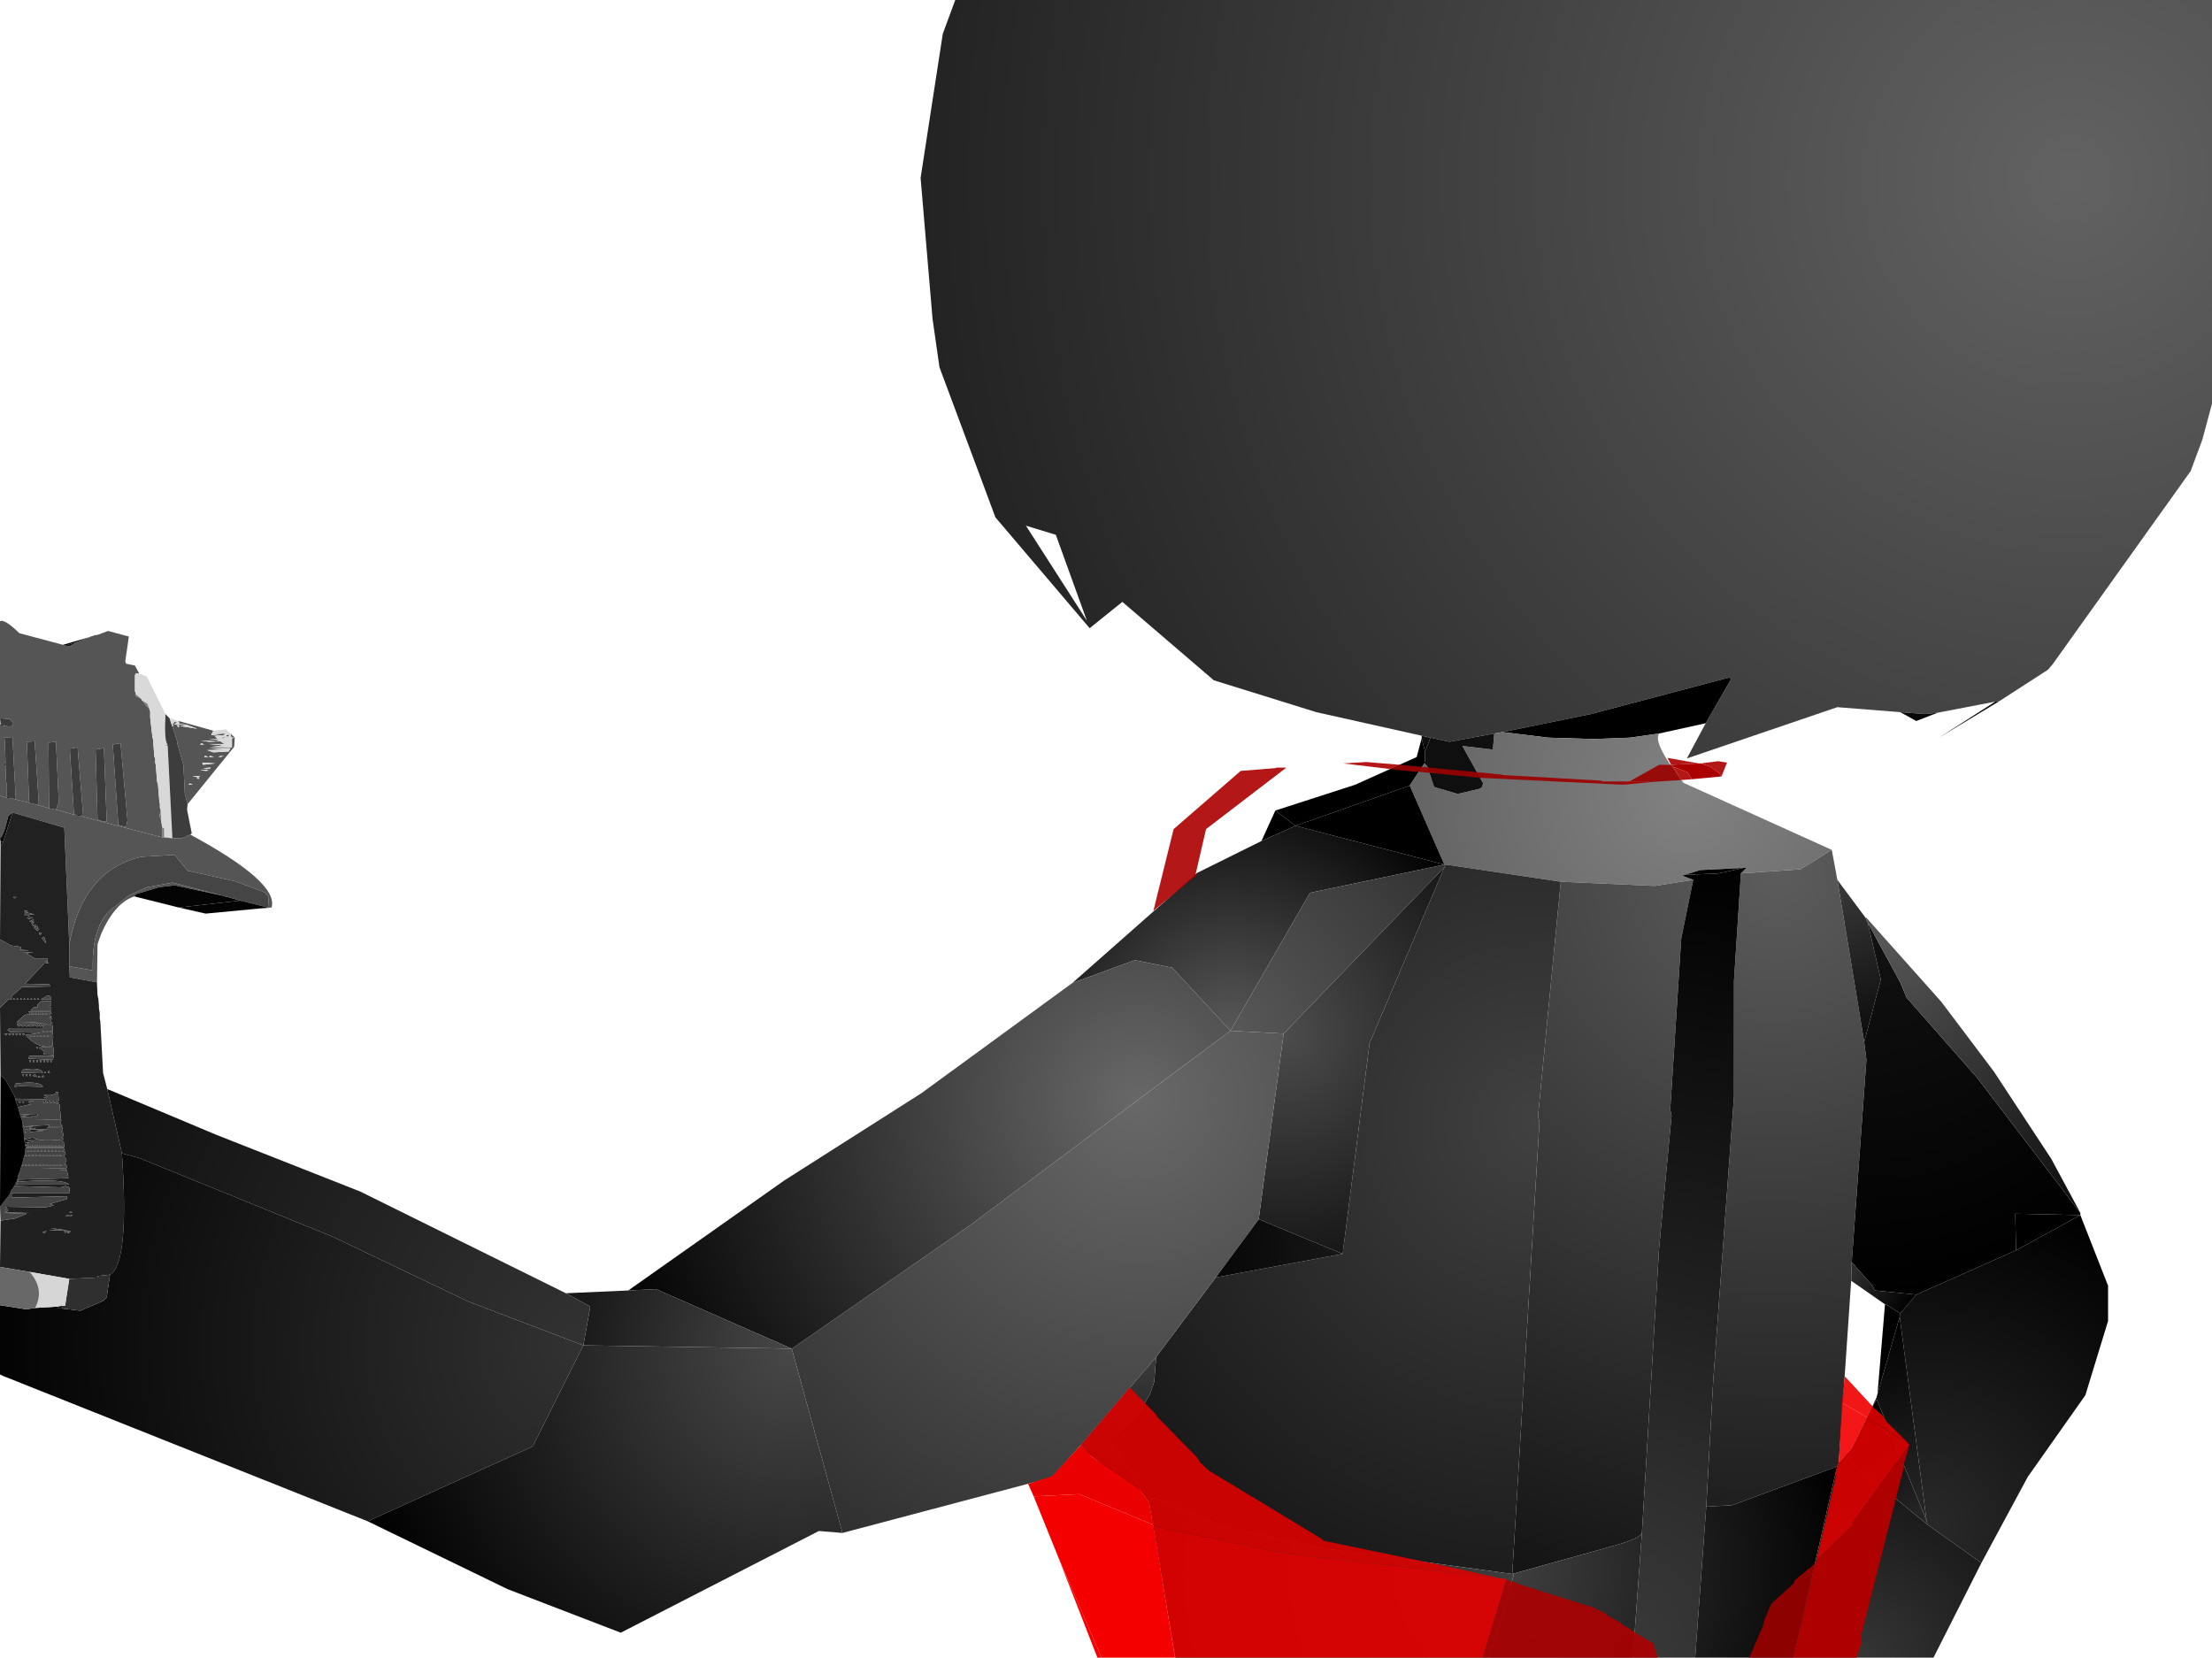 <?xml version="1.0" encoding="UTF-8" standalone="no"?>
<svg xmlns:xlink="http://www.w3.org/1999/xlink" height="299.1px" width="399.1px" xmlns="http://www.w3.org/2000/svg">
  <g transform="matrix(1.0, 0.0, 0.0, 1.0, 400.0, 300.0)">
    <path d="M-143.5 -167.25 L-162.5 -171.5 -181.0 -177.25 -197.5 -191.4 -203.4 -186.65 -220.4 -206.65 -230.5 -233.75 -231.75 -242.5 -233.9 -267.9 -229.9 -293.9 -227.65 -300.0 -0.9 -300.0 -0.9 -227.15 -2.65 -220.65 -4.75 -215.0 -29.65 -180.15 -30.5 -179.15 -39.25 -173.5 -40.0 -173.4 -50.4 -171.4 -52.65 -171.15 -57.15 -171.5 -68.5 -172.4 -95.65 -163.15 -92.25 -169.5 -87.65 -177.5 -88.0 -177.75 -113.0 -171.15 -128.9 -167.9 -130.4 -167.65 -138.5 -166.15 -141.9 -166.9 -143.5 -167.25 M-209.5 -203.5 L-214.9 -205.15 -203.9 -188.0 -209.5 -203.5" fill="url(#gradient0)" fill-rule="evenodd" stroke="none"/>
    <path d="M-400.0 -156.4 L-400.0 -169.15 -398.5 -168.9 -398.4 -168.9 -397.75 -169.0 -397.75 -169.65 -398.25 -170.25 -400.0 -170.4 -400.0 -187.9 Q-399.25 -188.4 -396.5 -185.75 L-388.65 -183.65 -388.25 -183.5 -387.5 -183.4 Q-386.8 -183.75 -386.15 -184.15 L-384.0 -185.0 -383.9 -185.0 -383.65 -185.15 -383.25 -185.25 -382.9 -185.4 -382.65 -185.4 -382.25 -185.5 -380.5 -186.15 -376.75 -185.15 -377.4 -180.65 -377.25 -180.25 -375.65 -179.9 -374.9 -178.5 -375.5 -178.5 -375.65 -178.15 -375.65 -175.25 -375.5 -175.0 -375.5 -174.75 -375.5 -174.4 -374.5 -173.9 -374.4 -173.65 -373.0 -172.0 -373.0 -171.9 -372.9 -171.65 -372.9 -170.5 -372.5 -167.0 -372.4 -166.65 -372.15 -163.5 -372.0 -163.15 -372.0 -162.4 -371.9 -162.0 -371.65 -158.9 -371.5 -158.5 -371.25 -155.4 -371.15 -155.0 -371.15 -154.25 -371.0 -153.9 -371.0 -153.5 -371.25 -152.9 -370.9 -151.9 -370.75 -150.75 -370.75 -148.9 -385.5 -152.75 -385.0 -152.9 -386.0 -165.15 -387.4 -164.9 -386.65 -153.0 -389.9 -153.9 -389.4 -155.25 -389.9 -166.15 -391.25 -166.0 -391.15 -154.15 -393.25 -154.75 -393.0 -155.15 -393.75 -166.25 -395.15 -166.15 -394.75 -155.15 -397.15 -155.75 -397.75 -167.0 -399.25 -166.9 -399.15 -166.5 -399.0 -162.65 -399.25 -162.0 -399.0 -161.75 -398.9 -158.9 -398.75 -158.5 -398.75 -156.25 -398.65 -156.0 -400.0 -156.4 M-367.75 -169.9 L-361.5 -168.15 -361.9 -167.4 -360.15 -167.15 -361.25 -167.15 -360.75 -166.75 -361.15 -166.65 -362.4 -166.65 -360.5 -166.5 -360.9 -166.25 -363.75 -166.4 -362.25 -166.15 -360.25 -166.25 -359.5 -165.75 -362.25 -165.75 -359.65 -165.5 -361.9 -165.25 -358.15 -165.15 -358.15 -166.75 -357.75 -166.9 -358.25 -166.9 -358.4 -167.65 -357.65 -166.9 -357.75 -165.25 -366.15 -154.9 -366.65 -156.75 -366.9 -161.9 -367.9 -165.5 -368.0 -165.75 -368.0 -166.15 -368.9 -168.9 -368.65 -169.15 -369.0 -169.15 -368.5 -169.75 -368.0 -169.65 -368.65 -169.25 -366.4 -169.25 -367.65 -169.4 -367.75 -169.9 M-359.0 -167.0 L-359.25 -167.4 -358.5 -167.4 -359.0 -167.0 M-358.75 -164.4 L-358.4 -165.0 -362.4 -165.0 -359.0 -164.75 -362.65 -164.65 -361.5 -164.25 -358.75 -164.4 M-381.25 -165.0 L-382.75 -164.75 -382.4 -152.15 -382.15 -152.0 -381.25 -151.75 -380.75 -151.75 -381.25 -165.0 M-368.15 -169.15 L-367.75 -168.75 -367.65 -169.15 -368.15 -169.15 M-367.5 -169.0 L-364.4 -168.5 -366.4 -169.25 -367.5 -169.0 M-361.75 -167.5 L-359.4 -167.65 -359.75 -167.25 -361.75 -167.5 M-363.9 -165.65 L-363.15 -165.65 -363.65 -165.9 -363.9 -165.65 M-360.25 -166.9 L-359.25 -167.0 -359.75 -166.75 -360.25 -166.9 M-378.25 -165.9 L-379.65 -165.65 -378.65 -151.15 -377.25 -150.75 -377.0 -152.0 -378.25 -165.9 M-362.75 -160.9 L-362.4 -161.0 -362.65 -161.15 -363.9 -161.0 -362.75 -160.9 M-363.0 -163.65 L-363.15 -163.4 -362.4 -163.4 -363.0 -163.65 M-362.15 -163.65 L-362.25 -163.4 -361.4 -163.4 -362.15 -163.65 M-360.65 -163.5 L-360.15 -163.4 -359.65 -163.65 -360.65 -163.5 M-363.4 -162.0 L-361.15 -162.25 -363.5 -162.4 -363.4 -162.0 M-365.25 -158.4 L-365.75 -158.65 -366.0 -158.4 -365.25 -158.4 M-364.25 -159.75 L-363.9 -159.9 -364.15 -160.0 -365.25 -159.9 -364.25 -159.75 -364.5 -159.5 -364.0 -159.5 -364.25 -159.75 M-363.4 -161.4 L-362.15 -161.25 -362.0 -161.5 -363.4 -161.4" fill="url(#gradient1)" fill-rule="evenodd" stroke="none"/>
    <path d="M-374.9 -178.5 L-373.5 -177.9 -370.15 -171.15 Q-370.4 -166.25 -369.75 -165.65 L-370.15 -165.5 -369.75 -165.5 -368.9 -148.75 -370.4 -148.9 -370.4 -150.5 -370.75 -150.75 -370.9 -151.9 -371.0 -153.5 -371.0 -153.9 -371.15 -154.25 -371.15 -155.0 -371.25 -155.4 -371.5 -158.5 -371.65 -158.9 -371.9 -162.0 -372.0 -162.4 -372.0 -163.15 -372.15 -163.5 -372.4 -166.65 -372.5 -167.0 -372.9 -170.5 -372.9 -171.65 -373.0 -171.9 -373.0 -172.0 -373.4 -173.0 -374.4 -173.65 -374.5 -173.9 -375.5 -174.75 -375.5 -175.0 -375.65 -175.25 -375.65 -178.15 -375.5 -178.5 -374.9 -178.5" fill="url(#gradient2)" fill-rule="evenodd" stroke="none"/>
    <path d="M-375.5 -174.75 L-374.5 -173.9 -375.5 -174.4 -375.5 -174.75 M-374.4 -173.65 L-373.4 -173.0 -373.0 -172.0 -374.4 -173.65 M-371.0 -153.5 L-370.9 -151.9 -371.25 -152.9 -371.0 -153.5 M-370.75 -150.75 L-370.4 -150.5 -370.4 -148.9 -370.75 -148.9 -370.75 -150.75" fill="url(#gradient3)" fill-rule="evenodd" stroke="none"/>
    <path d="M-388.65 -183.65 L-384.0 -185.0 -386.15 -184.15 -388.25 -183.5 -388.65 -183.65" fill="url(#gradient4)" fill-rule="evenodd" stroke="none"/>
    <path d="M-399.9 -169.4 L-400.0 -170.4 -398.25 -170.25 -397.75 -169.65 -397.75 -169.0 -398.4 -168.9 -398.5 -168.9 -399.9 -169.4" fill="url(#gradient5)" fill-rule="evenodd" stroke="none"/>
    <path d="M-400.0 -169.15 L-399.9 -169.4 -398.5 -168.9 -400.0 -169.15" fill="url(#gradient6)" fill-rule="evenodd" stroke="none"/>
    <path d="M-400.0 -148.75 L-400.0 -156.4 -398.65 -156.0 -397.75 -155.9 -397.15 -155.75 -394.75 -155.15 -393.25 -154.75 -391.15 -154.15 -389.9 -153.9 -386.65 -153.0 -386.45 -153.0 -385.65 -152.75 -385.5 -152.75 -370.75 -148.9 -368.9 -148.75 -367.25 -148.75 -365.65 -149.4 Q-349.65 -140.75 -351.0 -136.25 L-351.65 -136.25 -351.5 -138.15 -352.25 -139.0 -357.65 -141.0 -366.15 -142.9 -368.5 -145.75 -374.5 -145.4 Q-385.0 -143.0 -387.5 -129.65 L-388.4 -150.65 -397.75 -153.4 -398.5 -152.75 Q-399.4 -149.0 -400.0 -148.75 M-375.75 -138.25 Q-379.25 -137.15 -381.75 -131.5 L-382.4 -129.65 -382.5 -122.75 -387.4 -123.65 -387.5 -125.65 -383.25 -124.9 Q-383.5 -132.5 -380.25 -135.65 L-376.65 -138.5 -373.5 -139.9 -368.9 -140.75 -359.9 -138.4 -368.5 -140.25 -371.4 -139.9 -375.5 -138.65 -375.75 -138.25" fill="url(#gradient7)" fill-rule="evenodd" stroke="none"/>
    <path d="M-399.9 -148.15 L-400.0 -148.75 Q-399.4 -149.0 -398.5 -152.75 L-397.75 -153.4 -399.4 -148.15 -399.9 -148.15" fill="url(#gradient8)" fill-rule="evenodd" stroke="none"/>
    <path d="M-400.0 -71.4 L-399.9 -79.75 -397.25 -80.15 -395.15 -81.0 -399.25 -81.15 -394.5 -81.25 -399.25 -81.25 -398.5 -81.5 -399.15 -81.75 -398.5 -81.75 -399.0 -82.15 -398.75 -82.25 -391.75 -82.15 -390.25 -82.5 -391.0 -82.75 -387.9 -83.65 -387.9 -84.15 -397.9 -83.9 -397.9 -84.75 -387.4 -84.75 -387.5 -85.75 -388.15 -86.0 -389.15 -85.75 -397.4 -86.0 -397.25 -86.25 -387.5 -86.25 Q-388.5 -87.4 -397.0 -86.75 L-396.65 -87.0 -396.9 -87.15 -387.65 -87.4 -387.9 -88.75 -389.25 -88.9 -387.9 -88.9 -388.15 -89.15 -392.7 -89.15 -387.9 -89.25 -388.0 -89.75 -388.5 -89.75 -388.0 -89.9 -388.25 -90.0 -388.0 -90.75 -388.5 -91.5 -388.15 -91.75 -388.5 -92.9 -395.4 -92.9 -395.25 -93.0 -388.4 -93.0 -388.5 -94.0 -388.9 -94.15 -388.5 -94.25 -395.25 -94.25 -394.0 -94.0 -395.5 -93.75 -395.65 -94.4 -394.0 -94.75 Q-393.5 -94.0 -388.5 -94.4 L-388.9 -94.75 -388.5 -94.9 -388.65 -95.65 -389.0 -95.75 -388.65 -95.9 -388.75 -96.65 -389.4 -96.65 -388.75 -96.9 -389.15 -97.4 -388.9 -97.9 -393.65 -98.0 -389.0 -98.0 -389.25 -100.75 -389.9 -100.9 -389.25 -101.0 -389.75 -101.15 -389.4 -101.4 -389.5 -102.9 -390.0 -103.0 -389.75 -102.75 -390.75 -102.4 -392.15 -102.4 -391.5 -102.15 Q-391.8 -102.0 -392.15 -101.9 L-391.65 -101.9 -391.75 -101.65 -397.25 -101.75 -397.4 -102.25 -399.0 -105.15 -399.9 -106.0 -400.0 -118.15 -398.4 -119.75 -397.9 -119.65 -397.9 -120.25 -396.0 -121.9 -390.9 -122.0 -391.15 -122.4 -395.5 -122.5 -392.0 -126.15 -391.15 -126.25 -392.0 -126.65 -391.5 -126.5 -391.4 -127.0 -393.65 -127.0 -395.25 -128.0 -393.9 -128.15 -395.65 -128.15 -395.75 -128.4 -394.75 -128.5 -396.5 -128.65 -396.15 -128.75 -396.25 -129.15 -398.0 -129.4 -400.0 -130.5 -399.9 -147.25 -399.4 -148.15 -397.75 -153.4 -388.4 -150.65 -387.5 -129.65 -387.5 -125.65 -387.4 -123.65 -382.5 -122.75 -382.5 -122.5 -382.4 -120.4 -382.25 -119.75 -382.15 -118.5 -382.15 -118.15 -382.0 -117.15 -382.0 -116.15 -381.9 -115.75 -381.4 -106.4 -380.65 -103.5 -378.0 -91.9 Q-376.65 -71.9 -380.15 -70.0 L-382.5 -69.75 -382.25 -69.5 -387.5 -69.25 -394.65 -70.5 -400.0 -71.4 M-394.9 -134.5 L-394.65 -135.0 -393.75 -135.0 -395.25 -135.4 -395.65 -134.9 -394.9 -134.9 -394.9 -134.5 M-397.4 -137.9 L-397.0 -138.15 -397.65 -138.15 -397.4 -137.9 M-393.4 -133.15 L-394.25 -133.15 -393.75 -132.75 -393.4 -133.15 M-394.75 -134.15 L-394.0 -134.4 -394.5 -134.5 -395.15 -134.4 -394.75 -134.15 M-394.0 -133.75 L-393.9 -134.15 -394.75 -133.75 -394.0 -133.75 M-394.4 -133.5 L-394.15 -133.25 -393.75 -133.65 -394.4 -133.5 M-395.0 -135.65 L-395.65 -135.65 -395.4 -135.25 -395.25 -135.4 -395.0 -135.65 M-397.5 -119.9 L-397.65 -119.65 -397.25 -119.65 -397.5 -119.9 M-396.25 -119.9 L-396.4 -119.65 -396.0 -119.65 -396.25 -119.9 M-396.65 -119.65 L-396.9 -119.9 -397.0 -119.65 -396.65 -119.65 M-395.75 -119.65 L-395.4 -119.65 -395.65 -119.9 -395.75 -119.65 M-395.0 -119.9 L-395.15 -119.65 -394.75 -119.65 -395.0 -119.9 M-391.65 -129.75 L-392.0 -130.9 -392.5 -130.75 -391.65 -129.75 M-392.5 -131.65 L-393.0 -131.65 -392.75 -131.25 -392.5 -131.65 M-392.9 -132.4 L-393.5 -132.4 -393.15 -132.5 -393.25 -132.9 -393.9 -132.65 -393.25 -132.0 -392.9 -132.4 M-396.9 -115.0 L-396.4 -115.25 -396.25 -115.0 -396.75 -115.0 -396.65 -114.75 -395.75 -115.25 -395.65 -115.0 -396.15 -114.9 -395.9 -114.75 -395.15 -115.25 -395.0 -115.0 -395.5 -114.9 -395.15 -114.75 -394.5 -115.25 -394.4 -115.0 -394.9 -114.9 -394.5 -114.75 -394.15 -115.25 -393.75 -115.0 -394.25 -115.0 -394.15 -114.75 -393.25 -115.25 -393.15 -115.0 -393.65 -114.9 -393.25 -114.75 -392.65 -115.25 -392.5 -115.0 -393.0 -114.9 -392.65 -114.75 -392.0 -115.25 -391.9 -115.0 -392.4 -114.9 -392.15 -114.5 -398.25 -114.5 -398.65 -114.15 -398.15 -113.75 -392.65 -113.65 -395.4 -113.25 Q-393.15 -110.65 -390.5 -111.25 L-390.4 -113.0 -390.9 -113.15 -390.5 -113.25 -390.5 -113.75 -391.15 -113.9 -390.5 -113.9 -390.5 -115.0 -391.15 -115.0 -390.5 -115.4 -390.9 -115.65 -390.65 -116.25 -391.15 -116.4 -390.65 -116.5 -391.15 -117.15 -390.65 -117.15 -390.9 -117.5 -394.9 -117.5 -394.5 -117.0 -395.5 -116.9 -396.9 -115.65 -391.65 -115.4 -397.0 -115.5 -396.9 -115.0 M-393.65 -117.25 L-393.25 -117.0 -393.75 -117.0 -393.65 -117.25 M-394.15 -119.65 L-394.4 -119.9 -394.5 -119.65 -394.15 -119.65 M-393.75 -119.9 L-393.9 -119.65 -393.5 -119.65 -393.75 -119.9 M-393.15 -119.9 L-393.25 -119.65 -392.9 -119.65 -393.15 -119.9 M-390.75 -119.65 L-390.9 -120.25 -391.4 -120.4 -392.65 -119.65 -390.75 -119.65 M-390.75 -117.65 L-390.75 -118.25 -391.15 -118.4 -390.75 -118.65 -390.75 -119.4 -392.5 -119.4 -393.25 -118.75 -393.25 -118.25 -393.9 -118.25 -394.5 -117.65 -390.75 -117.65 M-393.15 -117.0 L-393.0 -117.25 -392.65 -117.0 -393.15 -117.0 M-394.4 -117.0 L-394.25 -117.25 -393.9 -117.0 -394.4 -117.0 M-392.0 -117.0 L-392.5 -117.0 -392.4 -117.25 -392.0 -117.0 M-391.9 -117.0 L-391.75 -117.25 -391.4 -117.0 -391.9 -117.0 M-391.25 -115.0 L-391.75 -115.0 -391.65 -115.25 -391.25 -115.0 M-391.65 -114.0 L-391.25 -113.75 -391.75 -113.75 -391.65 -114.0 M-392.25 -114.0 L-391.9 -113.75 -392.4 -113.75 -392.25 -114.0 M-392.15 -113.0 L-392.0 -113.25 -391.75 -113.0 -392.15 -113.0 M-391.15 -113.0 L-391.5 -113.0 -391.4 -113.25 -391.15 -113.0 M-392.65 -113.25 L-392.4 -113.0 -392.75 -113.0 -392.65 -113.25 M-393.0 -113.0 L-393.4 -113.0 -393.25 -113.25 -393.0 -113.0 M-394.65 -113.0 L-394.5 -113.25 -394.25 -113.0 -394.65 -113.0 M-393.9 -113.25 L-393.65 -113.0 -394.0 -113.0 -393.9 -113.25 M-395.15 -105.75 L-395.0 -106.15 -395.4 -106.15 -395.15 -105.75 M-395.75 -105.75 L-395.65 -106.15 -396.0 -106.15 -395.75 -105.75 M-395.9 -107.0 L-396.15 -106.4 -392.65 -106.5 -392.25 -106.4 Q-392.5 -107.5 -395.9 -107.0 M-397.9 -113.5 L-397.65 -113.15 -397.4 -113.5 -397.9 -113.5 M-398.5 -113.5 L-398.25 -113.15 -398.0 -113.5 -398.5 -113.5 M-398.9 -113.15 L-398.65 -113.5 -399.25 -113.5 -398.9 -113.15 M-396.65 -113.5 L-396.4 -113.15 -396.15 -113.5 -396.65 -113.5 M-397.25 -113.5 L-397.0 -113.15 -396.75 -113.5 -397.25 -113.5 M-396.0 -113.5 L-395.75 -113.15 -395.5 -113.5 -396.0 -113.5 M-390.75 -108.25 L-390.65 -108.65 -391.0 -108.65 -390.75 -108.25 M-391.9 -108.65 L-392.25 -108.65 -392.0 -108.25 -391.9 -108.65 M-391.65 -108.65 L-391.4 -108.25 -391.25 -108.65 -391.65 -108.65 M-392.0 -110.25 L-392.15 -109.75 -390.25 -109.65 -390.4 -111.15 -393.0 -111.0 -392.0 -110.25 M-393.25 -108.25 L-393.15 -108.65 -393.5 -108.65 -393.25 -108.25 M-392.65 -108.25 L-392.5 -108.65 -392.9 -108.65 -392.65 -108.25 M-393.75 -108.65 L-394.15 -108.65 -393.9 -108.25 -393.75 -108.65 M-394.4 -108.65 L-394.75 -108.65 -394.5 -108.25 -394.4 -108.65 M-394.65 -109.5 L-394.9 -109.0 -390.5 -108.75 -390.25 -109.5 -394.65 -109.5 M-393.25 -110.75 L-393.15 -111.15 -393.5 -111.15 -393.25 -110.75 M-391.15 -106.9 L-391.4 -106.4 -391.0 -106.4 -391.15 -106.9 M-391.9 -106.65 L-392.0 -106.4 -391.65 -106.4 -391.9 -106.65 M-397.4 -103.9 L-396.4 -104.0 -392.25 -103.9 Q-392.65 -105.0 -397.15 -104.5 L-397.4 -103.9 M-392.4 -105.9 L-392.5 -105.65 -392.15 -105.65 -392.0 -105.9 -392.4 -105.9 M-392.65 -105.65 L-393.0 -105.9 -393.15 -105.65 -392.65 -105.65 M-393.75 -106.15 L-394.15 -105.9 -393.25 -105.65 -393.75 -106.15 M-394.75 -106.15 L-394.5 -105.75 -394.4 -106.15 -394.75 -106.15 M-389.65 -96.5 L-390.0 -96.5 -389.9 -96.75 -389.5 -96.75 -389.65 -96.5 M-388.9 -93.15 L-389.25 -93.15 -389.15 -93.4 -388.75 -93.4 -388.9 -93.15 M-389.4 -93.4 L-389.5 -93.15 -389.9 -93.15 -389.75 -93.4 -389.4 -93.4 M-389.25 -91.4 L-389.15 -91.65 -388.75 -91.4 -389.25 -91.4 M-389.4 -91.4 L-389.9 -91.4 -389.75 -91.65 -389.4 -91.4 M-388.75 -92.5 L-388.5 -92.25 -388.9 -92.25 -388.75 -92.5 M-389.4 -92.5 L-389.15 -92.25 -389.5 -92.25 -389.4 -92.5 M-388.75 -89.65 L-389.25 -89.65 -389.15 -89.9 -388.75 -89.65 M-389.4 -89.65 L-389.9 -89.65 -389.75 -89.9 -389.4 -89.65 M-389.9 -101.4 L-390.0 -101.0 -390.4 -101.0 -390.15 -101.15 -390.4 -101.4 -389.9 -101.4 M-391.0 -101.0 L-390.75 -101.15 -391.0 -101.4 -390.5 -101.4 -390.65 -101.0 -391.0 -101.0 M-391.15 -101.4 L-391.25 -101.0 -391.65 -101.0 -391.4 -101.15 -391.65 -101.4 -391.15 -101.4 M-392.25 -101.0 L-392.0 -101.15 -392.25 -101.4 -391.75 -101.4 -391.9 -101.0 -392.25 -101.0 M-397.15 -101.4 L-393.75 -101.4 -394.9 -101.25 -394.5 -100.75 -396.75 -100.25 -397.15 -101.25 -397.15 -101.4 M-396.4 -98.9 L-393.25 -99.0 -393.25 -98.65 -394.25 -98.7 -394.4 -98.4 -396.15 -98.5 -395.0 -98.75 -394.5 -98.75 -396.4 -98.9 M-395.9 -97.15 L-395.75 -96.75 -391.0 -97.0 -391.65 -96.25 -394.0 -96.25 -393.5 -96.5 -394.75 -96.4 -394.0 -96.75 -395.9 -96.65 -395.9 -97.15 M-391.25 -96.5 L-391.15 -96.75 -390.75 -96.75 -390.9 -96.5 -391.25 -96.5 M-390.65 -96.5 L-390.5 -96.75 -390.15 -96.75 -390.25 -96.5 -390.65 -96.5 M-392.0 -96.0 L-394.5 -95.75 -394.75 -96.25 -392.0 -96.0 M-395.65 -101.25 L-396.0 -101.25 -395.75 -100.9 -395.65 -101.25 M-396.25 -101.25 L-396.65 -101.25 -396.4 -100.9 -396.25 -101.25 M-395.0 -96.25 L-395.4 -95.5 -395.5 -96.15 -395.0 -96.25 M-395.25 -93.0 L-395.5 -93.25 -395.5 -93.75 -394.9 -93.75 -395.5 -93.25 -395.0 -93.4 -395.25 -93.0 M-395.5 -91.65 L-395.0 -91.4 -395.65 -91.4 -395.5 -91.65 M-396.0 -89.9 L-395.65 -89.65 -396.15 -89.65 -396.0 -89.9 M-397.15 -86.65 L-396.75 -86.4 -397.25 -86.25 -397.15 -86.65 M-395.0 -92.5 L-394.75 -92.25 -395.15 -92.25 -395.0 -92.5 M-395.5 -89.65 L-395.4 -89.9 -395.0 -89.65 -395.5 -89.65 M-392.4 -93.15 L-392.25 -93.4 -391.9 -93.4 -392.0 -93.15 -392.4 -93.15 M-391.75 -93.15 L-391.65 -93.4 -391.25 -93.4 -391.4 -93.15 -391.75 -93.15 M-390.15 -93.15 L-390.5 -93.15 -390.4 -93.4 -390.0 -93.4 -390.15 -93.15 M-390.75 -93.15 L-391.15 -93.15 -391.0 -93.4 -390.65 -93.4 -390.75 -93.15 M-394.15 -93.4 L-393.75 -93.4 -393.9 -93.15 -394.25 -93.15 -394.15 -93.4 M-394.75 -93.4 L-394.4 -93.4 -394.5 -93.15 -394.9 -93.15 -394.75 -93.4 M-392.65 -93.15 L-393.0 -93.15 -392.9 -93.4 -392.5 -93.4 -392.65 -93.15 M-393.25 -93.15 L-393.65 -93.15 -393.5 -93.4 -393.15 -93.4 -393.25 -93.15 M-392.5 -92.5 L-392.25 -92.25 -392.65 -92.25 -392.5 -92.5 M-393.25 -92.25 L-393.15 -92.5 -392.9 -92.25 -393.25 -92.25 M-393.65 -91.4 L-393.5 -91.65 -393.15 -91.4 -393.65 -91.4 M-392.5 -91.4 L-393.0 -91.4 -392.9 -91.65 -392.5 -91.4 M-393.75 -92.5 L-393.5 -92.25 -393.9 -92.25 -393.75 -92.5 M-394.4 -92.5 L-394.15 -92.25 -394.5 -92.25 -394.4 -92.5 M-394.4 -91.4 L-394.9 -91.4 -394.75 -91.65 -394.4 -91.4 M-393.75 -91.4 L-394.25 -91.4 -394.15 -91.65 -393.75 -91.4 M-393.75 -89.65 L-394.25 -89.65 -394.15 -89.9 -393.75 -89.65 M-394.4 -89.65 L-394.9 -89.65 -394.75 -89.9 -394.4 -89.65 M-392.5 -89.65 L-393.0 -89.65 -392.9 -89.9 -392.5 -89.65 M-393.15 -89.65 L-393.65 -89.65 -393.5 -89.9 -393.15 -89.65 M-390.0 -92.5 L-389.75 -92.25 -390.15 -92.25 -390.0 -92.5 M-390.65 -92.5 L-390.4 -92.25 -390.75 -92.25 -390.65 -92.5 M-390.4 -91.65 L-390.0 -91.4 -390.5 -91.4 -390.4 -91.65 M-390.65 -91.4 L-391.15 -91.4 -391.0 -91.65 -390.65 -91.4 M-391.25 -92.5 L-391.0 -92.25 -391.4 -92.25 -391.25 -92.5 M-391.9 -92.5 L-391.65 -92.25 -392.0 -92.25 -391.9 -92.5 M-391.9 -91.4 L-392.4 -91.4 -392.25 -91.65 -391.9 -91.4 M-391.25 -91.4 L-391.75 -91.4 -391.65 -91.65 -391.25 -91.4 M-391.25 -89.65 L-391.75 -89.65 -391.65 -89.9 -391.25 -89.65 M-391.9 -89.65 L-392.4 -89.65 -392.25 -89.9 -391.9 -89.65 M-390.0 -89.65 L-390.5 -89.65 -390.4 -89.9 -390.0 -89.65 M-390.65 -89.65 L-391.15 -89.65 -391.0 -89.9 -390.65 -89.65 M-391.9 -77.5 L-391.65 -77.9 -392.4 -77.65 -391.9 -77.5 M-387.25 -80.75 L-387.5 -80.5 -387.15 -80.5 -386.9 -80.75 -387.25 -80.75 M-387.75 -78.0 L-390.9 -78.4 -389.75 -78.15 -391.25 -78.0 -387.75 -78.0 M-387.5 -77.75 L-387.9 -77.5 -387.5 -77.5 -387.25 -77.9 -388.5 -77.9 -388.15 -77.65 -388.5 -77.5 -387.5 -77.75 M-388.15 -80.5 L-387.75 -80.5 -387.5 -80.75 -387.9 -80.75 -388.15 -80.5 M-386.9 -81.15 L-387.25 -81.4 -387.5 -81.15 -386.9 -81.15" fill="url(#gradient9)" fill-rule="evenodd" stroke="none"/>
    <path d="M-399.9 -147.25 L-399.9 -148.15 -399.4 -148.15 -399.9 -147.25" fill="url(#gradient10)" fill-rule="evenodd" stroke="none"/>
    <path d="M-386.15 -184.15 Q-386.8 -183.75 -387.5 -183.4 L-388.25 -183.5 -386.15 -184.15" fill="url(#gradient11)" fill-rule="evenodd" stroke="none"/>
    <path d="M-40.0 -173.4 L-39.25 -173.5 -50.15 -166.9 -40.0 -173.4" fill="url(#gradient12)" fill-rule="evenodd" stroke="none"/>
    <path d="M-143.5 -167.25 L-141.9 -166.9 -142.9 -164.4 -143.5 -166.75 -143.5 -167.25" fill="url(#gradient13)" fill-rule="evenodd" stroke="none"/>
    <path d="M-169.9 -153.75 L-155.5 -158.4 -144.4 -163.4 -143.5 -166.75 -142.9 -164.4 -142.9 -162.9 -143.0 -162.25 -145.65 -158.25 -166.25 -151.0 -169.9 -153.75" fill="url(#gradient14)" fill-rule="evenodd" stroke="none"/>
    <path d="M-172.4 -148.25 L-169.9 -153.75 -166.25 -151.0 -172.4 -148.25" fill="url(#gradient15)" fill-rule="evenodd" stroke="none"/>
    <path d="M-206.5 -122.65 L-184.0 -142.5 -172.4 -148.25 -166.25 -151.0 -139.4 -144.0 -163.65 -138.9 -178.0 -114.0 -188.5 -125.4 -195.25 -126.75 -206.5 -122.65" fill="url(#gradient16)" fill-rule="evenodd" stroke="none"/>
    <path d="M-370.15 -171.15 L-369.4 -170.4 -369.0 -169.15 -368.9 -168.9 -368.0 -166.15 -368.0 -165.75 -367.9 -165.5 -366.9 -161.9 -366.65 -156.75 -366.15 -154.9 -366.25 -153.9 -365.4 -149.65 -365.65 -149.4 -367.25 -148.75 -368.9 -148.75 -369.75 -165.5 -370.15 -165.5 -369.75 -165.65 Q-370.4 -166.25 -370.15 -171.15" fill="url(#gradient17)" fill-rule="evenodd" stroke="none"/>
    <path d="M-369.4 -170.4 L-367.75 -169.9 -367.65 -169.4 -366.4 -169.25 -368.65 -169.25 -368.0 -169.65 -368.5 -169.75 -369.0 -169.15 -368.65 -169.15 -368.9 -168.9 -369.0 -169.15 -369.4 -170.4 M-361.5 -168.15 L-359.25 -168.4 -358.4 -167.65 -358.25 -166.9 -357.75 -166.9 -358.15 -166.75 -358.15 -165.15 -361.9 -165.25 -359.65 -165.5 -362.25 -165.75 -359.5 -165.75 -360.25 -166.25 -362.25 -166.15 -363.75 -166.4 -360.9 -166.25 -360.5 -166.5 -362.4 -166.65 -361.15 -166.65 -360.75 -166.75 -361.25 -167.15 -360.15 -167.15 -361.9 -167.4 -361.5 -168.15 M-359.0 -167.0 L-358.5 -167.4 -359.25 -167.4 -359.0 -167.0 M-358.75 -164.4 L-361.5 -164.25 -362.65 -164.65 -359.0 -164.75 -362.4 -165.0 -358.4 -165.0 -358.75 -164.4 M-368.15 -169.15 L-367.65 -169.15 -367.75 -168.75 -368.15 -169.15 M-361.75 -167.5 L-359.75 -167.25 -359.4 -167.65 -361.75 -167.5 M-367.5 -169.0 L-366.4 -169.25 -364.4 -168.5 -367.5 -169.0 M-363.9 -165.65 L-363.65 -165.9 -363.15 -165.65 -363.9 -165.65 M-360.25 -166.9 L-359.75 -166.75 -359.25 -167.0 -360.25 -166.9 M-360.65 -163.5 L-359.65 -163.65 -360.15 -163.4 -360.65 -163.5 M-362.15 -163.65 L-361.4 -163.4 -362.25 -163.4 -362.15 -163.65 M-363.0 -163.65 L-362.4 -163.4 -363.15 -163.4 -363.0 -163.65 M-362.75 -160.9 L-363.9 -161.0 -362.65 -161.15 -362.4 -161.0 -362.75 -160.9 M-363.4 -162.0 L-363.5 -162.4 -361.15 -162.25 -363.4 -162.0 M-363.4 -161.4 L-362.0 -161.5 -362.15 -161.25 -363.4 -161.4 M-364.25 -159.75 L-364.0 -159.5 -364.5 -159.5 -364.25 -159.75 -365.25 -159.9 -364.15 -160.0 -363.9 -159.9 -364.25 -159.75 M-365.25 -158.4 L-366.0 -158.4 -365.75 -158.65 -365.25 -158.4" fill="url(#gradient18)" fill-rule="evenodd" stroke="none"/>
    <path d="M-57.15 -171.5 L-52.65 -171.15 -50.4 -171.4 -54.25 -169.9 -57.15 -171.5" fill="url(#gradient19)" fill-rule="evenodd" stroke="none"/>
    <path d="M-128.9 -167.9 L-113.0 -171.15 -88.0 -177.75 -87.65 -177.5 -92.25 -169.5 -100.65 -167.65 -105.9 -166.9 -112.5 -166.65 -120.65 -166.9 -128.9 -167.9" fill="url(#gradient20)" fill-rule="evenodd" stroke="none"/>
    <path d="M-130.4 -167.65 L-128.9 -167.9 -120.65 -166.9 -112.5 -166.65 -105.9 -166.9 -100.65 -167.65 Q-101.9 -166.0 -96.25 -158.75 L-69.5 -146.65 -75.15 -143.15 -85.9 -142.4 -84.9 -143.4 -85.4 -143.4 -93.25 -143.0 -96.0 -142.15 -96.5 -142.0 -94.5 -141.25 -101.4 -140.15 -118.4 -140.9 -139.15 -144.0 -139.4 -144.0 -145.65 -158.25 -143.0 -162.25 -142.5 -161.75 -141.25 -158.0 -137.0 -156.75 -133.15 -157.65 -132.65 -157.9 -132.4 -158.65 -136.15 -165.4 -130.65 -164.75 -130.4 -167.65" fill="url(#gradient21)" fill-rule="evenodd" stroke="none"/>
    <path d="M-141.9 -166.9 L-138.5 -166.15 -130.4 -167.65 -130.65 -164.75 -136.15 -165.4 -132.4 -158.65 -132.65 -157.9 -133.15 -157.65 -137.0 -156.75 -141.25 -158.0 -142.5 -161.75 -143.0 -162.25 -142.9 -162.9 -142.9 -164.4 -141.9 -166.9" fill="url(#gradient22)" fill-rule="evenodd" stroke="none"/>
    <path d="M-68.5 -141.25 L-63.65 -112.0 -63.25 -108.75 -65.9 -72.25 -66.0 -68.9 -68.25 -36.0 -68.5 -35.4 -87.5 -28.4 -92.15 -28.15 -90.9 -50.75 -87.15 -102.15 -87.15 -123.0 -85.9 -142.4 -75.15 -143.15 -69.5 -146.65 -68.5 -141.25 M-94.5 -141.25 L-96.65 -130.75 -98.65 -99.75 -98.4 -98.75 -100.65 -74.9 -103.75 -23.5 Q-103.9 -22.4 -109.15 -21.0 L-127.15 -16.0 -122.25 -97.5 -122.5 -98.65 -118.4 -140.9 -101.4 -140.15 -94.5 -141.25" fill="url(#gradient23)" fill-rule="evenodd" stroke="none"/>
    <path d="M-94.15 -0.9 L-105.4 -0.9 -103.75 -23.5 -100.65 -74.9 -98.4 -98.75 -98.65 -99.75 -96.65 -130.75 -94.5 -141.25 -96.5 -142.0 -96.0 -142.15 -90.0 -142.4 -85.4 -143.4 -84.9 -143.4 -85.9 -142.4 -87.15 -123.0 -87.15 -102.15 -90.9 -50.75 -92.15 -28.15 -94.15 -0.9" fill="url(#gradient24)" fill-rule="evenodd" stroke="none"/>
    <path d="M-85.4 -143.4 L-90.0 -142.4 -96.0 -142.15 -93.25 -143.0 -85.4 -143.4" fill="url(#gradient25)" fill-rule="evenodd" stroke="none"/>
    <path d="M-399.0 -162.65 L-399.15 -166.5 -399.25 -166.9 -397.75 -167.0 -397.15 -155.75 -398.75 -156.25 -398.75 -158.5 -398.9 -158.9 -399.0 -161.75 -399.0 -162.65" fill="url(#gradient26)" fill-rule="evenodd" stroke="none"/>
    <path d="M-398.75 -156.25 L-397.15 -155.75 -397.75 -155.9 -398.65 -156.0 -398.75 -156.25" fill="url(#gradient27)" fill-rule="evenodd" stroke="none"/>
    <path d="M-399.0 -162.65 L-399.0 -161.75 -399.25 -162.0 -399.0 -162.65" fill="url(#gradient28)" fill-rule="evenodd" stroke="none"/>
    <path d="M-139.4 -144.0 L-166.25 -151.0 -145.65 -158.25 -139.4 -144.0" fill="url(#gradient29)" fill-rule="evenodd" stroke="none"/>
    <path d="M-378.25 -165.9 L-377.0 -152.0 -377.25 -150.75 -378.65 -151.15 -379.65 -165.65 -378.25 -165.9" fill="url(#gradient30)" fill-rule="evenodd" stroke="none"/>
    <path d="M-394.75 -155.15 L-395.15 -166.15 -393.75 -166.25 -393.0 -155.15 -393.25 -154.75 -394.75 -155.15" fill="url(#gradient31)" fill-rule="evenodd" stroke="none"/>
    <path d="M-391.15 -154.15 L-391.25 -166.0 -389.9 -166.15 -389.4 -155.25 -389.9 -153.9 -391.15 -154.15" fill="url(#gradient32)" fill-rule="evenodd" stroke="none"/>
    <path d="M-386.65 -153.0 L-387.4 -164.9 -386.0 -165.15 -385.0 -152.9 -386.45 -153.0 -386.65 -153.0" fill="url(#gradient33)" fill-rule="evenodd" stroke="none"/>
    <path d="M-386.45 -153.0 L-385.0 -152.9 -385.5 -152.75 -385.65 -152.75 -386.45 -153.0" fill="url(#gradient34)" fill-rule="evenodd" stroke="none"/>
    <path d="M-381.25 -165.0 L-380.75 -151.75 -381.25 -151.75 -382.15 -152.0 -382.4 -152.15 -382.75 -164.75 -381.25 -165.0" fill="url(#gradient35)" fill-rule="evenodd" stroke="none"/>
    <path d="M-370.4 -148.9 L-368.9 -148.75 -370.75 -148.9 -370.4 -148.9" fill="url(#gradient36)" fill-rule="evenodd" stroke="none"/>
    <path d="M-178.0 -114.0 L-163.65 -138.9 -139.4 -144.0 -139.15 -144.0 -139.4 -143.5 -168.4 -113.5 -178.0 -114.0" fill="url(#gradient37)" fill-rule="evenodd" stroke="none"/>
    <path d="M-192.65 -28.9 L-194.15 -30.9 -195.15 -33.25 -199.9 -40.25 -195.0 -44.15 -192.5 -48.5 -191.75 -50.65 -191.4 -55.15 -180.65 -69.5 -157.75 -73.75 -152.9 -111.75 -139.4 -143.5 -139.15 -144.0 -118.4 -140.9 -122.5 -98.65 -122.25 -97.5 -127.15 -16.0 -161.25 -20.65 -179.15 -24.5 -191.5 -29.65 -192.0 -29.65 -192.65 -28.9" fill="url(#gradient38)" fill-rule="evenodd" stroke="none"/>
    <path d="M-139.4 -143.5 L-152.9 -111.75 -157.75 -73.75 -172.9 -80.0 -168.4 -113.5 -139.4 -143.5" fill="url(#gradient39)" fill-rule="evenodd" stroke="none"/>
    <path d="M-205.0 -39.25 L-210.25 -33.4 -248.0 -23.4 -257.15 -56.65 -225.0 -78.9 -178.0 -114.0 -168.4 -113.5 -172.9 -80.0 -180.65 -69.5 -191.4 -55.15 -205.0 -39.25" fill="url(#gradient40)" fill-rule="evenodd" stroke="none"/>
    <path d="M-76.4 -0.9 L-94.15 -0.9 -92.15 -28.15 -87.5 -28.4 -68.5 -35.4 -68.75 -34.5 -76.4 -0.9 M-105.4 -0.9 L-131.25 -0.9 -126.9 -15.75 -127.15 -16.0 -109.15 -21.0 Q-103.9 -22.4 -103.75 -23.5 L-105.4 -0.9" fill="url(#gradient41)" fill-rule="evenodd" stroke="none"/>
    <path d="M-351.0 -136.25 L-354.45 -135.95 -351.65 -136.25 -351.0 -136.25 M-367.75 -136.25 L-375.75 -138.25 -375.5 -138.65 -371.4 -139.9 -368.5 -140.25 -359.9 -138.4 -359.75 -138.4 -359.4 -138.25 -358.9 -138.15 -356.65 -137.5 -367.75 -136.25" fill="url(#gradient42)" fill-rule="evenodd" stroke="none"/>
    <path d="M-387.5 -129.65 Q-385.0 -143.0 -374.5 -145.4 L-368.5 -145.75 -366.15 -142.9 -357.65 -141.0 -352.25 -139.0 -351.5 -138.15 -351.65 -136.25 -356.65 -137.5 -358.9 -138.15 -359.4 -138.25 -359.75 -138.4 -359.9 -138.4 -368.9 -140.75 -373.5 -139.9 -376.65 -138.5 -380.25 -135.65 Q-383.5 -132.5 -383.25 -124.9 L-387.5 -125.65 -387.5 -129.65" fill="url(#gradient43)" fill-rule="evenodd" stroke="none"/>
    <path d="M-354.45 -135.95 L-362.9 -135.15 -367.75 -136.25 -356.65 -137.5 -351.65 -136.25 -354.45 -135.95" fill="url(#gradient44)" fill-rule="evenodd" stroke="none"/>
    <path d="M-399.9 -79.75 L-400.0 -82.25 -398.25 -84.5 -398.0 -85.15 -397.4 -86.0 -389.15 -85.75 -388.15 -86.0 -387.5 -85.75 -387.4 -84.75 -397.9 -84.75 -397.9 -83.9 -387.9 -84.15 -387.9 -83.65 -391.0 -82.75 -390.25 -82.5 -391.75 -82.15 -398.75 -82.25 -399.0 -82.15 -398.5 -81.75 -399.15 -81.75 -398.5 -81.5 -399.25 -81.25 -394.5 -81.25 -399.25 -81.15 -395.15 -81.0 -397.25 -80.15 -399.9 -79.75 M-400.0 -118.15 L-400.0 -130.5 -398.0 -129.4 -396.25 -129.15 -396.15 -128.75 -396.5 -128.65 -394.75 -128.5 -395.75 -128.4 -395.65 -128.15 -393.9 -128.15 -395.25 -128.0 -393.65 -127.0 -391.4 -127.0 -391.5 -126.5 -392.0 -126.65 -391.15 -126.25 -392.0 -126.15 -395.5 -122.5 -391.15 -122.4 -390.9 -122.0 -396.0 -121.9 -397.9 -120.25 -397.9 -119.65 -398.4 -119.75 -400.0 -118.15 M-394.9 -134.5 L-394.9 -134.9 -395.65 -134.9 -395.25 -135.4 -393.75 -135.0 -394.65 -135.0 -394.9 -134.5 M-394.4 -133.5 L-393.75 -133.65 -394.15 -133.25 -394.4 -133.5 M-394.0 -133.75 L-394.75 -133.75 -393.9 -134.15 -394.0 -133.75 M-394.75 -134.15 L-395.15 -134.4 -394.5 -134.5 -394.0 -134.4 -394.75 -134.15 M-393.4 -133.15 L-393.75 -132.75 -394.25 -133.15 -393.4 -133.15 M-397.4 -137.9 L-397.65 -138.15 -397.0 -138.15 -397.4 -137.9 M-395.0 -135.65 L-395.25 -135.4 -395.4 -135.25 -395.65 -135.65 -395.0 -135.65 M-392.9 -132.4 L-393.25 -132.0 -393.9 -132.65 -393.25 -132.9 -393.15 -132.5 -393.5 -132.4 -392.9 -132.4 M-392.5 -131.65 L-392.75 -131.25 -393.0 -131.65 -392.5 -131.65 M-391.65 -129.75 L-392.5 -130.75 -392.0 -130.9 -391.65 -129.75 M-395.0 -119.9 L-394.75 -119.65 -395.15 -119.65 -395.0 -119.9 M-395.75 -119.65 L-395.65 -119.9 -395.4 -119.65 -395.75 -119.65 M-396.65 -119.65 L-397.0 -119.65 -396.9 -119.9 -396.65 -119.65 M-396.25 -119.9 L-396.0 -119.65 -396.4 -119.65 -396.25 -119.9 M-397.5 -119.9 L-397.25 -119.65 -397.65 -119.65 -397.5 -119.9 M-396.9 -115.0 L-397.0 -115.5 -391.65 -115.4 -396.9 -115.65 -395.5 -116.9 -394.5 -117.0 -394.9 -117.5 -390.9 -117.5 -390.65 -117.15 -391.15 -117.15 -390.65 -116.5 -391.15 -116.4 -390.65 -116.25 -390.9 -115.65 -390.5 -115.4 -391.15 -115.0 -390.5 -115.0 -390.5 -113.9 -391.15 -113.9 -390.5 -113.75 -390.5 -113.25 -390.9 -113.15 -390.4 -113.0 -390.5 -111.25 Q-393.15 -110.65 -395.4 -113.25 L-392.65 -113.65 -398.15 -113.75 -398.65 -114.15 -398.25 -114.5 -392.15 -114.5 -392.4 -114.9 -391.9 -115.0 -392.0 -115.25 -392.65 -114.75 -393.0 -114.9 -392.5 -115.0 -392.65 -115.25 -393.25 -114.75 -393.65 -114.9 -393.15 -115.0 -393.25 -115.25 -394.15 -114.75 -394.25 -115.0 -393.75 -115.0 -394.15 -115.25 -394.5 -114.75 -394.9 -114.9 -394.4 -115.0 -394.5 -115.25 -395.15 -114.75 -395.5 -114.9 -395.0 -115.0 -395.15 -115.25 -395.9 -114.75 -396.15 -114.9 -395.65 -115.0 -395.75 -115.25 -396.65 -114.75 -396.75 -115.0 -396.25 -115.0 -396.4 -115.25 -396.9 -115.0 M-390.75 -117.65 L-394.5 -117.65 -393.9 -118.25 -393.25 -118.25 -393.25 -118.75 -392.5 -119.4 -390.75 -119.4 -390.75 -118.65 -391.15 -118.4 -390.75 -118.25 -390.75 -117.65 M-390.75 -119.65 L-392.65 -119.65 -391.4 -120.4 -390.9 -120.25 -390.75 -119.65 M-393.15 -119.9 L-392.9 -119.65 -393.25 -119.65 -393.15 -119.9 M-393.75 -119.9 L-393.5 -119.65 -393.9 -119.65 -393.75 -119.9 M-394.15 -119.65 L-394.5 -119.65 -394.4 -119.9 -394.15 -119.65 M-393.65 -117.25 L-393.75 -117.0 -393.25 -117.0 -393.65 -117.25 M-391.9 -117.0 L-391.4 -117.0 -391.75 -117.25 -391.9 -117.0 M-392.0 -117.0 L-392.4 -117.25 -392.5 -117.0 -392.0 -117.0 M-394.4 -117.0 L-393.9 -117.0 -394.25 -117.25 -394.4 -117.0 M-393.15 -117.0 L-392.65 -117.0 -393.0 -117.25 -393.15 -117.0 M-391.25 -115.0 L-391.65 -115.25 -391.75 -115.0 -391.25 -115.0 M-392.25 -114.0 L-392.4 -113.75 -391.9 -113.75 -392.25 -114.0 M-391.65 -114.0 L-391.75 -113.75 -391.25 -113.75 -391.65 -114.0 M-392.15 -113.0 L-391.75 -113.0 -392.0 -113.25 -392.15 -113.0 M-393.9 -113.25 L-394.0 -113.0 -393.65 -113.0 -393.9 -113.25 M-394.65 -113.0 L-394.25 -113.0 -394.5 -113.25 -394.65 -113.0 M-393.0 -113.0 L-393.25 -113.25 -393.4 -113.0 -393.0 -113.0 M-392.65 -113.25 L-392.75 -113.0 -392.4 -113.0 -392.65 -113.25 M-391.15 -113.0 L-391.4 -113.25 -391.5 -113.0 -391.15 -113.0 M-393.25 -110.75 L-393.5 -111.15 -393.15 -111.15 -393.25 -110.75 M-394.65 -109.5 L-390.25 -109.5 -390.5 -108.75 -394.9 -109.0 -394.65 -109.5 M-394.4 -108.65 L-394.5 -108.25 -394.75 -108.65 -394.4 -108.65 M-393.75 -108.65 L-393.9 -108.25 -394.15 -108.65 -393.75 -108.65 M-392.65 -108.25 L-392.9 -108.65 -392.5 -108.65 -392.65 -108.25 M-393.25 -108.25 L-393.5 -108.65 -393.15 -108.65 -393.25 -108.25 M-392.0 -110.25 L-393.0 -111.0 -390.4 -111.15 -390.25 -109.65 -392.15 -109.75 -392.0 -110.25 M-391.65 -108.65 L-391.25 -108.65 -391.4 -108.25 -391.65 -108.65 M-391.9 -108.65 L-392.0 -108.25 -392.25 -108.65 -391.9 -108.65 M-390.75 -108.25 L-391.0 -108.65 -390.65 -108.65 -390.75 -108.25 M-396.0 -113.5 L-395.5 -113.5 -395.75 -113.15 -396.0 -113.5 M-397.25 -113.5 L-396.75 -113.5 -397.0 -113.15 -397.25 -113.5 M-396.65 -113.5 L-396.15 -113.5 -396.4 -113.15 -396.65 -113.5 M-398.9 -113.15 L-399.25 -113.5 -398.65 -113.5 -398.9 -113.15 M-398.5 -113.5 L-398.0 -113.5 -398.25 -113.15 -398.5 -113.5 M-397.9 -113.5 L-397.4 -113.5 -397.65 -113.15 -397.9 -113.5 M-395.9 -107.0 Q-392.5 -107.5 -392.25 -106.4 L-392.65 -106.5 -396.15 -106.4 -395.9 -107.0 M-395.75 -105.75 L-396.0 -106.15 -395.65 -106.15 -395.75 -105.75 M-395.15 -105.75 L-395.4 -106.15 -395.0 -106.15 -395.15 -105.75 M-397.4 -103.9 L-397.15 -104.5 Q-392.65 -105.0 -392.25 -103.9 L-396.4 -104.0 -397.4 -103.9 M-391.9 -106.65 L-391.65 -106.4 -392.0 -106.4 -391.9 -106.65 M-391.15 -106.9 L-391.0 -106.4 -391.4 -106.4 -391.15 -106.9 M-392.4 -105.9 L-392.0 -105.9 -392.15 -105.65 -392.5 -105.65 -392.4 -105.9 M-394.75 -106.15 L-394.4 -106.15 -394.5 -105.75 -394.75 -106.15 M-393.75 -106.15 L-393.25 -105.65 -394.15 -105.9 -393.75 -106.15 M-392.65 -105.65 L-393.15 -105.65 -393.0 -105.9 -392.65 -105.65 M-397.25 -101.75 L-391.75 -101.65 -391.65 -101.9 -392.15 -101.9 Q-391.8 -102.0 -391.5 -102.15 L-392.15 -102.4 -390.75 -102.4 -389.75 -102.75 -390.0 -103.0 -389.5 -102.9 -389.4 -101.4 -389.75 -101.15 -389.25 -101.0 -389.9 -100.9 -389.25 -100.75 -389.0 -98.0 -393.65 -98.0 -388.9 -97.9 -389.15 -97.4 -388.75 -96.9 -389.4 -96.65 -388.75 -96.65 -388.65 -95.9 -389.0 -95.75 -388.65 -95.65 -388.5 -94.9 -388.9 -94.75 -388.5 -94.4 Q-393.5 -94.0 -394.0 -94.75 L-395.65 -94.4 -395.75 -96.15 -395.9 -96.65 -394.0 -96.75 -394.75 -96.4 -393.5 -96.5 -394.0 -96.25 -391.65 -96.25 -391.0 -97.0 -395.75 -96.75 -395.9 -97.15 -396.0 -97.75 -396.4 -98.9 -396.75 -100.25 -394.5 -100.75 -394.9 -101.25 -393.75 -101.4 -397.15 -101.4 -397.25 -101.75 M-395.5 -93.75 L-394.0 -94.0 -395.25 -94.25 -388.5 -94.25 -388.9 -94.15 -388.5 -94.0 -388.4 -93.0 -395.25 -93.0 -395.0 -93.4 -395.5 -93.25 -394.9 -93.75 -395.5 -93.75 M-395.4 -92.9 L-388.5 -92.9 -388.15 -91.75 -388.5 -91.5 -388.0 -90.75 -388.25 -90.0 -388.0 -89.9 -388.5 -89.75 -388.0 -89.75 -387.9 -89.25 -392.7 -89.15 -388.15 -89.15 -387.9 -88.9 -389.25 -88.9 -387.9 -88.75 -387.65 -87.4 -396.9 -87.15 -396.65 -87.0 -397.0 -86.75 Q-388.5 -87.4 -387.5 -86.25 L-397.25 -86.25 -396.75 -86.4 -397.15 -86.65 -397.0 -86.75 -396.9 -87.15 -396.75 -87.5 -396.75 -87.75 -396.65 -88.15 -396.5 -88.4 -396.25 -89.15 -396.15 -89.65 -395.65 -89.65 -396.0 -89.9 -395.65 -91.4 -395.0 -91.4 -395.5 -91.65 -395.4 -92.9 M-392.25 -101.0 L-391.9 -101.0 -391.75 -101.4 -392.25 -101.4 -392.0 -101.15 -392.25 -101.0 M-391.15 -101.4 L-391.65 -101.4 -391.4 -101.15 -391.65 -101.0 -391.25 -101.0 -391.15 -101.4 M-391.0 -101.0 L-390.65 -101.0 -390.5 -101.4 -391.0 -101.4 -390.75 -101.15 -391.0 -101.0 M-389.9 -101.4 L-390.4 -101.4 -390.15 -101.15 -390.4 -101.0 -390.0 -101.0 -389.9 -101.4 M-389.4 -89.65 L-389.75 -89.9 -389.9 -89.65 -389.4 -89.65 M-388.75 -89.65 L-389.15 -89.9 -389.25 -89.65 -388.75 -89.65 M-389.4 -92.5 L-389.5 -92.25 -389.15 -92.25 -389.4 -92.5 M-388.75 -92.5 L-388.9 -92.25 -388.5 -92.25 -388.75 -92.5 M-389.4 -91.4 L-389.75 -91.65 -389.9 -91.4 -389.4 -91.4 M-389.25 -91.4 L-388.75 -91.4 -389.15 -91.65 -389.25 -91.4 M-389.4 -93.4 L-389.75 -93.4 -389.9 -93.15 -389.5 -93.15 -389.4 -93.4 M-388.9 -93.15 L-388.75 -93.4 -389.15 -93.4 -389.25 -93.15 -388.9 -93.15 M-389.65 -96.5 L-389.5 -96.75 -389.9 -96.75 -390.0 -96.5 -389.65 -96.5 M-396.4 -98.9 L-394.5 -98.75 -395.0 -98.75 -396.15 -98.5 -394.4 -98.4 -394.25 -98.7 -393.25 -98.65 -393.25 -99.0 -396.4 -98.9 M-391.25 -96.5 L-390.9 -96.5 -390.75 -96.75 -391.15 -96.75 -391.25 -96.5 M-392.0 -96.0 L-394.75 -96.25 -394.5 -95.75 -392.0 -96.0 M-390.65 -96.5 L-390.25 -96.5 -390.15 -96.75 -390.5 -96.75 -390.65 -96.5 M-395.65 -101.25 L-395.75 -100.9 -396.0 -101.25 -395.65 -101.25 M-396.25 -101.25 L-396.4 -100.9 -396.65 -101.25 -396.25 -101.25 M-395.0 -96.25 L-395.5 -96.15 -395.4 -95.5 -395.0 -96.25 M-395.5 -89.65 L-395.0 -89.65 -395.4 -89.9 -395.5 -89.65 M-395.0 -92.5 L-395.15 -92.25 -394.75 -92.25 -395.0 -92.5 M-392.5 -92.5 L-392.65 -92.25 -392.25 -92.25 -392.5 -92.5 M-393.25 -93.15 L-393.15 -93.4 -393.5 -93.4 -393.65 -93.15 -393.25 -93.15 M-392.65 -93.15 L-392.5 -93.4 -392.9 -93.4 -393.0 -93.15 -392.65 -93.15 M-394.75 -93.4 L-394.9 -93.15 -394.5 -93.15 -394.4 -93.4 -394.75 -93.4 M-394.15 -93.4 L-394.25 -93.15 -393.9 -93.15 -393.75 -93.4 -394.15 -93.4 M-390.75 -93.15 L-390.65 -93.4 -391.0 -93.4 -391.15 -93.15 -390.75 -93.15 M-390.15 -93.15 L-390.0 -93.4 -390.4 -93.4 -390.5 -93.15 -390.15 -93.15 M-391.75 -93.15 L-391.4 -93.15 -391.25 -93.4 -391.65 -93.4 -391.75 -93.15 M-392.4 -93.15 L-392.0 -93.15 -391.9 -93.4 -392.25 -93.4 -392.4 -93.15 M-393.25 -92.25 L-392.9 -92.25 -393.15 -92.5 -393.25 -92.25 M-390.65 -92.5 L-390.75 -92.25 -390.4 -92.25 -390.65 -92.5 M-390.0 -92.5 L-390.15 -92.25 -389.75 -92.25 -390.0 -92.5 M-393.15 -89.65 L-393.5 -89.9 -393.65 -89.65 -393.15 -89.65 M-392.5 -89.65 L-392.9 -89.9 -393.0 -89.65 -392.5 -89.65 M-394.4 -89.65 L-394.75 -89.9 -394.9 -89.65 -394.4 -89.65 M-393.75 -89.65 L-394.15 -89.9 -394.25 -89.65 -393.75 -89.65 M-393.75 -91.4 L-394.15 -91.65 -394.25 -91.4 -393.75 -91.4 M-394.4 -91.4 L-394.75 -91.65 -394.9 -91.4 -394.4 -91.4 M-394.4 -92.5 L-394.5 -92.25 -394.15 -92.25 -394.4 -92.5 M-393.75 -92.5 L-393.9 -92.25 -393.5 -92.25 -393.75 -92.5 M-392.5 -91.4 L-392.9 -91.65 -393.0 -91.4 -392.5 -91.4 M-393.65 -91.4 L-393.15 -91.4 -393.5 -91.65 -393.65 -91.4 M-390.4 -91.65 L-390.5 -91.4 -390.0 -91.4 -390.4 -91.65 M-390.65 -89.65 L-391.0 -89.9 -391.15 -89.65 -390.65 -89.65 M-390.0 -89.65 L-390.4 -89.9 -390.5 -89.65 -390.0 -89.65 M-391.9 -89.65 L-392.25 -89.9 -392.4 -89.65 -391.9 -89.65 M-391.25 -89.65 L-391.65 -89.9 -391.75 -89.65 -391.25 -89.65 M-391.25 -91.4 L-391.65 -91.65 -391.75 -91.4 -391.25 -91.4 M-391.9 -91.4 L-392.25 -91.65 -392.4 -91.4 -391.9 -91.4 M-391.9 -92.5 L-392.0 -92.25 -391.65 -92.25 -391.9 -92.5 M-391.25 -92.5 L-391.4 -92.25 -391.0 -92.25 -391.25 -92.5 M-390.65 -91.4 L-391.0 -91.65 -391.15 -91.4 -390.65 -91.4 M-391.9 -77.5 L-392.4 -77.65 -391.65 -77.9 -391.9 -77.5 M-387.25 -80.75 L-386.9 -80.75 -387.15 -80.5 -387.5 -80.5 -387.25 -80.75 M-386.9 -81.15 L-387.5 -81.15 -387.25 -81.4 -386.9 -81.15 M-388.15 -80.5 L-387.9 -80.75 -387.5 -80.75 -387.75 -80.5 -388.15 -80.5 M-387.5 -77.75 L-388.5 -77.5 -388.15 -77.65 -388.5 -77.9 -387.25 -77.9 -387.5 -77.5 -387.9 -77.5 -387.5 -77.75 M-387.75 -78.0 L-391.25 -78.0 -389.75 -78.15 -390.9 -78.4 -387.75 -78.0" fill="url(#gradient45)" fill-rule="evenodd" stroke="none"/>
    <path d="M-63.4 -134.4 L-63.15 -133.75 -63.0 -133.5 -60.65 -123.25 -63.65 -112.0 -68.5 -141.25 -63.4 -134.4" fill="url(#gradient46)" fill-rule="evenodd" stroke="none"/>
    <path d="M-63.0 -133.5 L-57.15 -122.75 -56.0 -120.0 -43.25 -105.5 -24.65 -81.15 -24.65 -80.75 -36.4 -81.0 -36.25 -74.4 -54.25 -66.4 -61.75 -67.15 -62.15 -68.0 -65.9 -72.25 -63.25 -108.75 -63.65 -112.0 -60.65 -123.25 -63.0 -133.5" fill="url(#gradient47)" fill-rule="evenodd" stroke="none"/>
    <path d="M-63.4 -134.4 L-63.25 -134.4 -49.75 -119.25 -40.25 -106.65 -29.9 -90.9 -24.65 -81.15 -43.25 -105.5 -56.0 -120.0 -57.15 -122.75 -63.0 -133.5 -63.15 -133.75 -63.4 -134.4" fill="url(#gradient48)" fill-rule="evenodd" stroke="none"/>
    <path d="M-286.65 -67.15 L-258.5 -87.0 -233.75 -102.75 -206.5 -122.65 -195.25 -126.75 -188.5 -125.4 -178.0 -114.0 -225.0 -78.9 -257.15 -56.65 -281.65 -67.4 -286.65 -67.15" fill="url(#gradient49)" fill-rule="evenodd" stroke="none"/>
    <path d="M-297.9 -66.65 L-286.65 -67.15 -281.65 -67.4 -257.15 -56.65 -294.75 -57.25 -293.5 -64.25 -297.9 -66.65" fill="url(#gradient50)" fill-rule="evenodd" stroke="none"/>
    <path d="M-380.65 -103.5 L-361.0 -95.25 -335.0 -85.0 -297.9 -66.65 -293.5 -64.25 -294.75 -57.25 -315.5 -65.15 -339.75 -76.75 -374.75 -91.0 -378.0 -91.9 -380.65 -103.5" fill="url(#gradient51)" fill-rule="evenodd" stroke="none"/>
    <path d="M-333.65 -25.5 L-399.5 -51.75 -400.0 -52.0 -400.0 -64.5 -395.25 -63.75 -393.65 -64.0 -389.5 -64.25 -389.5 -63.9 -388.9 -63.9 -385.5 -63.5 -381.4 -65.25 -380.75 -65.9 -380.15 -70.0 Q-376.65 -71.9 -378.0 -91.9 L-374.75 -91.0 -339.75 -76.75 -315.5 -65.15 -294.75 -57.25 -303.9 -39.0 -333.65 -25.5" fill="url(#gradient52)" fill-rule="evenodd" stroke="none"/>
    <path d="M-380.15 -70.0 L-380.75 -65.9 -381.4 -65.25 -385.5 -63.5 -388.9 -63.9 -388.75 -64.4 -388.25 -64.4 -387.5 -69.25 -382.25 -69.5 -382.5 -69.75 -380.15 -70.0" fill="url(#gradient53)" fill-rule="evenodd" stroke="none"/>
    <path d="M-389.5 -64.25 L-393.65 -64.0 Q-391.9 -67.4 -394.65 -70.5 L-387.5 -69.25 -388.25 -64.4 -388.75 -64.4 -389.5 -64.25" fill="url(#gradient54)" fill-rule="evenodd" stroke="none"/>
    <path d="M-400.0 -64.5 L-400.0 -71.4 -394.65 -70.5 Q-391.9 -67.4 -393.65 -64.0 L-395.25 -63.75 -400.0 -64.5" fill="url(#gradient55)" fill-rule="evenodd" stroke="none"/>
    <path d="M-400.0 -82.25 L-399.9 -106.0 -399.0 -105.15 -397.4 -102.25 -397.25 -101.75 -397.15 -101.4 -397.15 -101.25 -396.75 -100.25 -396.4 -98.9 -396.0 -97.75 -395.9 -97.15 -395.9 -96.65 -395.75 -96.15 -395.65 -94.4 -395.5 -93.75 -395.5 -93.25 -395.25 -93.0 -395.4 -92.9 -395.5 -91.65 -395.65 -91.4 -396.0 -89.9 -396.15 -89.65 -396.25 -89.15 -396.5 -88.4 -396.65 -88.15 -396.75 -87.75 -396.75 -87.5 -396.9 -87.15 -397.0 -86.75 -397.15 -86.65 -397.25 -86.25 -397.4 -86.0 -398.0 -85.15 -398.25 -84.5 -400.0 -82.25" fill="url(#gradient56)" fill-rule="evenodd" stroke="none"/>
    <path d="M-36.25 -74.4 L-36.4 -81.0 -24.65 -80.75 -36.25 -74.4" fill="url(#gradient57)" fill-rule="evenodd" stroke="none"/>
    <path d="M-24.65 -80.75 L-19.65 -68.0 -19.65 -61.65 -23.75 -48.25 -34.15 -33.5 -42.5 -18.0 -52.25 -24.9 -52.4 -25.65 -57.25 -62.4 -57.15 -63.0 -54.25 -66.4 -36.25 -74.4 -24.65 -80.75" fill="url(#gradient58)" fill-rule="evenodd" stroke="none"/>
    <path d="M-42.5 -18.0 L-51.15 -0.9 -76.4 -0.9 -68.75 -34.5 -66.65 -36.75 -52.25 -24.9 -42.5 -18.0" fill="url(#gradient59)" fill-rule="evenodd" stroke="none"/>
    <path d="M-62.4 -45.75 L-61.4 -47.5 -52.4 -25.65 -52.25 -24.9 -66.65 -36.75 -65.9 -38.65 -65.75 -38.9 -64.15 -42.15 -64.0 -42.4 -63.9 -42.65 -63.75 -42.9 -63.15 -44.25 -63.0 -44.5 -62.9 -44.75 -62.75 -45.0 -62.65 -45.25 -62.5 -45.5 -62.4 -45.75" fill="url(#gradient60)" fill-rule="evenodd" stroke="none"/>
    <path d="M-61.25 -48.5 L-57.25 -62.4 -52.4 -25.65 -61.4 -47.5 -61.4 -47.9 -61.4 -48.0 -61.25 -48.5" fill="url(#gradient61)" fill-rule="evenodd" stroke="none"/>
    <path d="M-59.9 -64.65 L-59.75 -64.65 -57.15 -63.0 -57.25 -62.4 -61.25 -48.5 -59.9 -64.65" fill="url(#gradient62)" fill-rule="evenodd" stroke="none"/>
    <path d="M-66.0 -68.9 L-65.9 -72.25 -62.15 -68.0 -61.75 -67.15 -54.25 -66.4 -57.15 -63.0 -59.75 -64.65 -59.9 -64.65 -66.0 -68.9" fill="url(#gradient63)" fill-rule="evenodd" stroke="none"/>
    <path d="M-172.9 -80.0 L-157.75 -73.75 -180.65 -69.5 -172.9 -80.0" fill="url(#gradient64)" fill-rule="evenodd" stroke="none"/>
    <path d="M-68.5 -35.4 L-68.25 -36.0 -65.9 -38.65 -66.65 -36.75 -68.75 -34.5 -68.5 -35.4" fill="url(#gradient65)" fill-rule="evenodd" stroke="none"/>
    <path d="M-61.4 -47.9 L-61.4 -47.5 -62.4 -45.75 -61.4 -47.9" fill="url(#gradient66)" fill-rule="evenodd" stroke="none"/>
    <path d="M-388.9 -63.9 L-389.5 -63.9 -389.5 -64.25 -388.75 -64.4 -388.9 -63.9" fill="url(#gradient67)" fill-rule="evenodd" stroke="none"/>
    <path d="M-248.0 -23.4 L-252.25 -23.75 -288.0 -5.4 -308.4 -13.25 -333.65 -25.5 -303.9 -39.0 -294.75 -57.25 -257.15 -56.65 -248.0 -23.4" fill="url(#gradient68)" fill-rule="evenodd" stroke="none"/>
    <path d="M-194.15 -30.9 L-198.25 -33.5 -203.65 -37.75 -205.0 -39.25 -191.4 -55.15 -191.75 -50.65 -192.5 -48.5 -195.0 -44.15 -199.9 -40.25 -195.15 -33.25 -194.15 -30.9" fill="url(#gradient69)" fill-rule="evenodd" stroke="none"/>
    <path d="M-131.25 -0.9 L-187.9 -0.9 -192.65 -28.9 -192.0 -29.65 -191.5 -29.65 -179.15 -24.5 -161.25 -20.65 -127.15 -16.0 -126.9 -15.75 -131.25 -0.9" fill="url(#gradient70)" fill-rule="evenodd" stroke="none"/>
    <path d="M-167.9 -161.5 L-182.4 -150.4 -184.25 -142.4 -184.25 -142.0 -191.9 -135.65 -188.25 -150.4 -176.15 -160.9 -169.9 -161.4 -169.65 -161.5 -167.9 -161.5 M-98.5 -162.0 L-99.15 -163.25 -93.5 -162.25 -98.5 -162.0 M-93.15 -162.25 L-90.0 -162.65 -88.4 -162.4 -89.4 -159.9 -90.0 -160.65 -91.4 -161.65 -93.15 -162.25 M-94.75 -159.4 L-96.65 -159.25 -98.15 -161.65 -95.5 -160.65 -94.75 -159.4 M-149.25 -161.25 L-157.65 -162.25 -153.5 -162.5 -147.4 -162.0 -149.25 -161.25 M-128.25 -15.0 L-127.4 -14.65 -126.4 -14.5 -126.25 -14.25 -112.4 -9.9 -110.15 -8.75 -110.0 -8.5 -107.5 -7.15 -107.4 -6.9 -105.75 -6.0 -105.65 -5.75 -105.15 -5.65 -105.0 -5.4 -101.75 -3.5 -100.9 -0.9 -132.5 -0.9 -128.25 -15.0" fill="#ab0000" fill-opacity="0.91" fill-rule="evenodd" stroke="none"/>
    <path d="M-93.5 -162.25 L-93.15 -162.25 -91.4 -161.65 -90.0 -160.65 -89.4 -159.9 -94.75 -159.4 -95.5 -160.65 -98.15 -161.65 -98.5 -162.0 -93.5 -162.25" fill="#ab0000" fill-rule="evenodd" stroke="none"/>
    <path d="M-76.4 -0.9 L-84.4 -0.9 -81.9 -6.65 -81.65 -7.75 -80.4 -10.65 -76.5 -14.15 -76.15 -14.9 -72.5 -17.9 -75.0 -6.65 -75.15 -6.4 -76.4 -0.9 M-147.4 -162.0 L-129.15 -160.25 -128.75 -160.15 -111.15 -159.15 -110.9 -159.0 -106.25 -159.0 -107.15 -158.4 -132.9 -159.65 -144.15 -160.75 -144.9 -160.75 -149.25 -161.25 -147.4 -162.0 M-106.0 -159.0 L-100.65 -162.0 -98.5 -162.0 -98.15 -161.65 -96.65 -159.25 -102.0 -158.9 -106.0 -159.0" fill="#9b0000" fill-opacity="0.91" fill-rule="evenodd" stroke="none"/>
    <path d="M-106.25 -159.0 L-106.0 -159.0 -102.0 -158.9 -107.15 -158.4 -106.25 -159.0" fill="#a90000" fill-rule="evenodd" stroke="none"/>
    <path d="M-62.15 -46.25 L-62.15 -46.15 -60.25 -44.5 -59.65 -43.5 -56.0 -39.9 -58.75 -41.25 -59.15 -41.75 -63.15 -44.0 -63.25 -44.0 -63.15 -44.25 -63.0 -44.5 -62.9 -44.75 -62.75 -45.0 -62.65 -45.25 -62.5 -45.5 -62.15 -46.25 M-205.0 -39.25 L-196.15 -49.65 -191.4 -44.75 -191.25 -44.4 -184.0 -37.0 -183.5 -36.15 -181.9 -34.65 -161.65 -22.4 -161.25 -22.0 -141.5 -17.9 -141.4 -17.9 -129.0 -15.15 -159.9 -18.75 -160.25 -18.75 -169.4 -19.9 -178.15 -21.75 -178.4 -21.9 -178.75 -21.9 -189.9 -24.15 -190.75 -24.4 -190.9 -24.4 -191.0 -24.5 -191.9 -24.75 -192.0 -24.9 -192.0 -25.65 -192.15 -25.9 -192.65 -28.9 -194.15 -30.9 -194.25 -31.15 -194.25 -31.25 -203.0 -37.15 -205.0 -39.25" fill="#da0000" fill-opacity="0.91" fill-rule="evenodd" stroke="none"/>
    <path d="M-213.5 -30.0 L-214.5 -32.25 -210.15 -33.65 -205.0 -39.25 -203.0 -37.15 -194.25 -31.25 -194.25 -31.15 -194.15 -30.9 -192.65 -28.9 -192.15 -25.9 -192.0 -25.65 -192.0 -24.9 -205.25 -30.4 -213.5 -30.0" fill="#eb0000" fill-rule="evenodd" stroke="none"/>
    <path d="M-188.0 -0.9 L-201.25 -0.9 -209.15 -19.25 -213.5 -30.0 -205.25 -30.4 -192.0 -24.9 -191.9 -24.75 -188.0 -0.9" fill="#f50000" fill-rule="evenodd" stroke="none"/>
    <path d="M-67.65 -46.9 L-67.15 -51.65 -62.15 -46.25 -62.5 -45.5 -62.65 -45.25 -62.75 -45.0 -62.9 -44.75 -63.0 -44.5 -63.15 -44.25 -67.65 -46.9" fill="#f00000" fill-opacity="0.91" fill-rule="evenodd" stroke="none"/>
    <path d="M-68.25 -36.0 L-67.65 -46.9 -63.15 -44.25 -63.25 -44.0 -63.75 -42.9 -63.9 -42.65 -64.0 -42.4 -64.15 -42.15 -65.75 -38.9 -65.9 -38.65 -68.25 -36.0" fill="#f10000" fill-opacity="0.91" fill-rule="evenodd" stroke="none"/>
    <path d="M-56.0 -39.9 L-55.5 -39.25 -55.75 -38.9 -65.75 -25.25 -65.75 -24.75 -72.25 -18.5 -68.75 -33.65 -68.9 -33.9 -68.5 -35.4 -68.25 -36.0 -65.9 -38.65 -65.75 -38.9 -64.15 -42.15 -64.0 -42.4 -63.9 -42.65 -63.75 -42.9 -63.25 -44.0 -63.15 -44.0 -59.15 -41.75 -58.75 -41.25 -56.0 -39.9" fill="#db0000" fill-opacity="0.91" fill-rule="evenodd" stroke="none"/>
    <path d="M-55.75 -38.9 L-55.65 -38.65 -56.5 -35.9 -56.5 -35.25 -64.15 -5.15 -64.25 -3.25 -64.9 -1.4 -65.0 -0.9 -76.4 -0.9 -75.15 -6.4 -75.0 -6.65 -72.5 -17.9 -72.25 -18.5 -65.75 -24.75 -65.75 -25.25 -55.75 -38.9" fill="#af0000" fill-rule="evenodd" stroke="none"/>
    <path d="M-129.0 -15.15 L-128.5 -15.15 -128.25 -15.0 -132.5 -0.9 -188.0 -0.9 -191.9 -24.75 -191.0 -24.5 -190.9 -24.4 -190.75 -24.4 -189.9 -24.15 -178.75 -21.9 -178.4 -21.9 -178.15 -21.75 -169.4 -19.9 -160.25 -18.75 -159.9 -18.75 -129.0 -15.15" fill="#e40000" fill-opacity="0.91" fill-rule="evenodd" stroke="none"/>
    <path d="M-201.25 -0.9 L-202.0 -0.9 -209.15 -19.25 -201.25 -0.9" fill="#f60000" fill-rule="evenodd" stroke="none"/>
  </g>
  <defs>
    <radialGradient cx="0" cy="0" gradientTransform="matrix(0.253, 0.0, 0.0, 0.253, -26.5, -267.7)" gradientUnits="userSpaceOnUse" id="gradient0" r="819.2" spreadMethod="pad">
      <stop offset="0.0" stop-color="#626262"/>
      <stop offset="1.0" stop-color="#232323"/>
    </radialGradient>
    <radialGradient cx="0" cy="0" gradientTransform="matrix(0.042, 0.0, 0.0, 0.042, -370.45, -170.85)" gradientUnits="userSpaceOnUse" id="gradient1" r="819.2" spreadMethod="pad">
      <stop offset="0.0" stop-color="#555555"/>
      <stop offset="1.0" stop-color="#555555"/>
    </radialGradient>
    <radialGradient cx="0" cy="0" gradientTransform="matrix(0.036, 0.0, 0.0, 0.036, -373.6, -177.9)" gradientUnits="userSpaceOnUse" id="gradient2" r="819.2" spreadMethod="pad">
      <stop offset="0.0" stop-color="#d9d9d9"/>
      <stop offset="1.0" stop-color="#d8d8d8"/>
    </radialGradient>
    <radialGradient cx="0" cy="0" gradientTransform="matrix(0.031, 0.0, 0.0, 0.031, -385.05, -170.0)" gradientUnits="userSpaceOnUse" id="gradient3" r="819.2" spreadMethod="pad">
      <stop offset="0.0" stop-color="#828282"/>
      <stop offset="1.0" stop-color="#787878"/>
    </radialGradient>
    <radialGradient cx="0" cy="0" gradientTransform="matrix(0.014, 0.0, 0.0, 0.014, -385.45, -184.45)" gradientUnits="userSpaceOnUse" id="gradient4" r="819.2" spreadMethod="pad">
      <stop offset="0.0" stop-color="#040404"/>
      <stop offset="1.0" stop-color="#040404"/>
    </radialGradient>
    <radialGradient cx="0" cy="0" gradientTransform="matrix(0.002, 0.0, 0.0, 0.002, -399.35, -169.2)" gradientUnits="userSpaceOnUse" id="gradient5" r="819.2" spreadMethod="pad">
      <stop offset="0.0" stop-color="#3b3b3b"/>
      <stop offset="1.0" stop-color="#3b3b3b"/>
    </radialGradient>
    <radialGradient cx="0" cy="0" gradientTransform="matrix(0.003, 0.0, 0.0, 0.003, -400.0, -169.45)" gradientUnits="userSpaceOnUse" id="gradient6" r="819.2" spreadMethod="pad">
      <stop offset="0.0" stop-color="#212121"/>
      <stop offset="1.0" stop-color="#020202"/>
    </radialGradient>
    <radialGradient cx="0" cy="0" gradientTransform="matrix(0.107, 0.0, 0.0, 0.107, -369.8, -149.9)" gradientUnits="userSpaceOnUse" id="gradient7" r="819.2" spreadMethod="pad">
      <stop offset="0.0" stop-color="#555555"/>
      <stop offset="1.0" stop-color="#545454"/>
    </radialGradient>
    <radialGradient cx="0" cy="0" gradientTransform="matrix(0.007, 0.0, 0.0, 0.007, -400.0, -148.15)" gradientUnits="userSpaceOnUse" id="gradient8" r="819.2" spreadMethod="pad">
      <stop offset="0.0" stop-color="#0b0b0b"/>
      <stop offset="1.0" stop-color="#0b0b0b"/>
    </radialGradient>
    <radialGradient cx="0" cy="0" gradientTransform="matrix(0.099, 0.0, 0.0, 0.099, -388.3, -150.6)" gradientUnits="userSpaceOnUse" id="gradient9" r="819.2" spreadMethod="pad">
      <stop offset="0.0" stop-color="#212121"/>
      <stop offset="1.0" stop-color="#202020"/>
    </radialGradient>
    <radialGradient cx="0" cy="0" gradientTransform="matrix(0.002, 0.0, 0.0, 0.002, -399.3, -148.25)" gradientUnits="userSpaceOnUse" id="gradient10" r="819.2" spreadMethod="pad">
      <stop offset="0.0" stop-color="#0a0a0a"/>
      <stop offset="1.0" stop-color="#090909"/>
    </radialGradient>
    <radialGradient cx="0" cy="0" gradientTransform="matrix(0.014, 0.0, 0.0, 0.014, -387.8, -183.35)" gradientUnits="userSpaceOnUse" id="gradient11" r="819.2" spreadMethod="pad">
      <stop offset="0.0" stop-color="#040404"/>
      <stop offset="1.0" stop-color="#040404"/>
    </radialGradient>
    <radialGradient cx="0" cy="0" gradientTransform="matrix(0.03, 0.0, 0.0, 0.03, -30.4, -179.45)" gradientUnits="userSpaceOnUse" id="gradient12" r="819.2" spreadMethod="pad">
      <stop offset="0.0" stop-color="#080808"/>
      <stop offset="1.0" stop-color="#080808"/>
    </radialGradient>
    <radialGradient cx="0" cy="0" gradientTransform="matrix(0.017, 0.0, 0.0, 0.017, -145.35, -178.2)" gradientUnits="userSpaceOnUse" id="gradient13" r="819.2" spreadMethod="pad">
      <stop offset="0.0" stop-color="#797979"/>
      <stop offset="1.0" stop-color="#000000"/>
    </radialGradient>
    <radialGradient cx="0" cy="0" gradientTransform="matrix(0.034, 0.0, 0.0, 0.034, -144.15, -163.6)" gradientUnits="userSpaceOnUse" id="gradient14" r="819.2" spreadMethod="pad">
      <stop offset="0.0" stop-color="#000000"/>
      <stop offset="1.0" stop-color="#000000"/>
    </radialGradient>
    <radialGradient cx="0" cy="0" gradientTransform="matrix(0.056, 0.0, 0.0, 0.056, -166.2, -151.15)" gradientUnits="userSpaceOnUse" id="gradient15" r="819.2" spreadMethod="pad">
      <stop offset="0.0" stop-color="#000000"/>
      <stop offset="1.0" stop-color="#000000"/>
    </radialGradient>
    <radialGradient cx="0" cy="0" gradientTransform="matrix(0.06, 0.0, 0.0, 0.06, -178.0, -114.05)" gradientUnits="userSpaceOnUse" id="gradient16" r="819.2" spreadMethod="pad">
      <stop offset="0.0" stop-color="#585858"/>
      <stop offset="1.0" stop-color="#000000"/>
    </radialGradient>
    <radialGradient cx="0" cy="0" gradientTransform="matrix(0.015, 0.0, 0.0, 0.015, -366.9, -161.25)" gradientUnits="userSpaceOnUse" id="gradient17" r="819.2" spreadMethod="pad">
      <stop offset="0.0" stop-color="#3d3d3d"/>
      <stop offset="1.0" stop-color="#3d3d3d"/>
    </radialGradient>
    <radialGradient cx="0" cy="0" gradientTransform="matrix(0.018, 0.0, 0.0, 0.018, -370.65, -170.95)" gradientUnits="userSpaceOnUse" id="gradient18" r="819.2" spreadMethod="pad">
      <stop offset="0.0" stop-color="#d9d9d9"/>
      <stop offset="1.0" stop-color="#d8d8d8"/>
    </radialGradient>
    <radialGradient cx="0" cy="0" gradientTransform="matrix(0.028, 0.0, 0.0, 0.028, -48.05, -183.35)" gradientUnits="userSpaceOnUse" id="gradient19" r="819.2" spreadMethod="pad">
      <stop offset="0.0" stop-color="#080808"/>
      <stop offset="1.0" stop-color="#080808"/>
    </radialGradient>
    <radialGradient cx="0" cy="0" gradientTransform="matrix(0.058, 0.0, 0.0, 0.058, -86.4, -171.0)" gradientUnits="userSpaceOnUse" id="gradient20" r="819.2" spreadMethod="pad">
      <stop offset="0.0" stop-color="#000000"/>
      <stop offset="1.0" stop-color="#000000"/>
    </radialGradient>
    <radialGradient cx="0" cy="0" gradientTransform="matrix(0.199, 0.0, 0.0, 0.199, -95.45, -157.35)" gradientUnits="userSpaceOnUse" id="gradient21" r="819.2" spreadMethod="pad">
      <stop offset="0.0" stop-color="#818181"/>
      <stop offset="1.0" stop-color="#232323"/>
    </radialGradient>
    <radialGradient cx="0" cy="0" gradientTransform="matrix(0.207, 0.0, 0.0, 0.207, -129.35, -169.75)" gradientUnits="userSpaceOnUse" id="gradient22" r="819.2" spreadMethod="pad">
      <stop offset="0.0" stop-color="#101010"/>
      <stop offset="1.0" stop-color="#000000"/>
    </radialGradient>
    <radialGradient cx="0" cy="0" gradientTransform="matrix(0.165, 0.0, 0.0, 0.165, -79.65, -142.75)" gradientUnits="userSpaceOnUse" id="gradient23" r="819.2" spreadMethod="pad">
      <stop offset="0.0" stop-color="#5c5c5c"/>
      <stop offset="1.0" stop-color="#141414"/>
    </radialGradient>
    <radialGradient cx="0" cy="0" gradientTransform="matrix(0.178, 0.0, 0.0, 0.178, -111.7, -1.0)" gradientUnits="userSpaceOnUse" id="gradient24" r="819.2" spreadMethod="pad">
      <stop offset="0.0" stop-color="#3b3b3b"/>
      <stop offset="1.0" stop-color="#000000"/>
    </radialGradient>
    <radialGradient cx="0" cy="0" gradientTransform="matrix(0.043, 0.0, 0.0, 0.043, -89.6, -142.55)" gradientUnits="userSpaceOnUse" id="gradient25" r="819.2" spreadMethod="pad">
      <stop offset="0.0" stop-color="#000000"/>
      <stop offset="1.0" stop-color="#000000"/>
    </radialGradient>
    <radialGradient cx="0" cy="0" gradientTransform="matrix(0.014, 0.0, 0.0, 0.014, -399.05, -167.15)" gradientUnits="userSpaceOnUse" id="gradient26" r="819.2" spreadMethod="pad">
      <stop offset="0.0" stop-color="#3c3c3c"/>
      <stop offset="1.0" stop-color="#3c3c3c"/>
    </radialGradient>
    <radialGradient cx="0" cy="0" gradientTransform="matrix(0.004, 0.0, 0.0, 0.004, -400.0, -155.35)" gradientUnits="userSpaceOnUse" id="gradient27" r="819.2" spreadMethod="pad">
      <stop offset="0.0" stop-color="#020202"/>
      <stop offset="1.0" stop-color="#020202"/>
    </radialGradient>
    <radialGradient cx="0" cy="0" gradientTransform="matrix(0.014, 0.0, 0.0, 0.014, -400.0, -156.0)" gradientUnits="userSpaceOnUse" id="gradient28" r="819.2" spreadMethod="pad">
      <stop offset="0.0" stop-color="#1e1e1e"/>
      <stop offset="1.0" stop-color="#1e1e1e"/>
    </radialGradient>
    <radialGradient cx="0" cy="0" gradientTransform="matrix(0.027, 0.0, 0.0, 0.027, -145.6, -158.35)" gradientUnits="userSpaceOnUse" id="gradient29" r="819.2" spreadMethod="pad">
      <stop offset="0.0" stop-color="#000000"/>
      <stop offset="1.0" stop-color="#000000"/>
    </radialGradient>
    <radialGradient cx="0" cy="0" gradientTransform="matrix(0.019, 0.0, 0.0, 0.019, -379.45, -166.05)" gradientUnits="userSpaceOnUse" id="gradient30" r="819.2" spreadMethod="pad">
      <stop offset="0.0" stop-color="#3c3c3c"/>
      <stop offset="1.0" stop-color="#3c3c3c"/>
    </radialGradient>
    <radialGradient cx="0" cy="0" gradientTransform="matrix(0.014, 0.0, 0.0, 0.014, -395.0, -166.35)" gradientUnits="userSpaceOnUse" id="gradient31" r="819.2" spreadMethod="pad">
      <stop offset="0.0" stop-color="#3c3c3c"/>
      <stop offset="1.0" stop-color="#3c3c3c"/>
    </radialGradient>
    <radialGradient cx="0" cy="0" gradientTransform="matrix(0.015, 0.0, 0.0, 0.015, -391.15, -166.2)" gradientUnits="userSpaceOnUse" id="gradient32" r="819.2" spreadMethod="pad">
      <stop offset="0.0" stop-color="#3c3c3c"/>
      <stop offset="1.0" stop-color="#3c3c3c"/>
    </radialGradient>
    <radialGradient cx="0" cy="0" gradientTransform="matrix(0.015, 0.0, 0.0, 0.015, -387.25, -165.2)" gradientUnits="userSpaceOnUse" id="gradient33" r="819.2" spreadMethod="pad">
      <stop offset="0.0" stop-color="#3c3c3c"/>
      <stop offset="1.0" stop-color="#3c3c3c"/>
    </radialGradient>
    <radialGradient cx="0" cy="0" gradientTransform="matrix(0.014, 0.0, 0.0, 0.014, -385.0, -152.9)" gradientUnits="userSpaceOnUse" id="gradient34" r="819.2" spreadMethod="pad">
      <stop offset="0.0" stop-color="#020202"/>
      <stop offset="1.0" stop-color="#020202"/>
    </radialGradient>
    <radialGradient cx="0" cy="0" gradientTransform="matrix(0.016, 0.0, 0.0, 0.016, -382.55, -165.1)" gradientUnits="userSpaceOnUse" id="gradient35" r="819.2" spreadMethod="pad">
      <stop offset="0.0" stop-color="#3c3c3c"/>
      <stop offset="1.0" stop-color="#3c3c3c"/>
    </radialGradient>
    <radialGradient cx="0" cy="0" gradientTransform="matrix(0.017, 0.0, 0.0, 0.017, -368.95, -148.9)" gradientUnits="userSpaceOnUse" id="gradient36" r="819.2" spreadMethod="pad">
      <stop offset="0.0" stop-color="#171717"/>
      <stop offset="1.0" stop-color="#171717"/>
    </radialGradient>
    <radialGradient cx="0" cy="0" gradientTransform="matrix(0.06, 0.0, 0.0, 0.06, -178.0, -114.05)" gradientUnits="userSpaceOnUse" id="gradient37" r="819.2" spreadMethod="pad">
      <stop offset="0.0" stop-color="#585858"/>
      <stop offset="1.0" stop-color="#323232"/>
    </radialGradient>
    <radialGradient cx="0" cy="0" gradientTransform="matrix(0.12, 0.0, 0.0, 0.12, -122.4, -97.7)" gradientUnits="userSpaceOnUse" id="gradient38" r="819.2" spreadMethod="pad">
      <stop offset="0.0" stop-color="#414141"/>
      <stop offset="1.0" stop-color="#151515"/>
    </radialGradient>
    <radialGradient cx="0" cy="0" gradientTransform="matrix(0.052, 0.0, 0.0, 0.052, -168.45, -113.6)" gradientUnits="userSpaceOnUse" id="gradient39" r="819.2" spreadMethod="pad">
      <stop offset="0.0" stop-color="#4c4c4c"/>
      <stop offset="1.0" stop-color="#151515"/>
    </radialGradient>
    <radialGradient cx="0" cy="0" gradientTransform="matrix(0.115, 0.0, 0.0, 0.115, -194.7, -101.55)" gradientUnits="userSpaceOnUse" id="gradient40" r="819.2" spreadMethod="pad">
      <stop offset="0.0" stop-color="#686868"/>
      <stop offset="1.0" stop-color="#303030"/>
    </radialGradient>
    <radialGradient cx="0" cy="0" gradientTransform="matrix(0.075, 0.0, 0.0, 0.075, -126.9, -16.1)" gradientUnits="userSpaceOnUse" id="gradient41" r="819.2" spreadMethod="pad">
      <stop offset="0.0" stop-color="#3e3e3e"/>
      <stop offset="1.0" stop-color="#000000"/>
    </radialGradient>
    <radialGradient cx="0" cy="0" gradientTransform="matrix(0.034, 0.0, 0.0, 0.034, -351.0, -136.3)" gradientUnits="userSpaceOnUse" id="gradient42" r="819.2" spreadMethod="pad">
      <stop offset="0.0" stop-color="#040404"/>
      <stop offset="1.0" stop-color="#040404"/>
    </radialGradient>
    <radialGradient cx="0" cy="0" gradientTransform="matrix(0.047, 0.0, 0.0, 0.047, -387.7, -125.9)" gradientUnits="userSpaceOnUse" id="gradient43" r="819.2" spreadMethod="pad">
      <stop offset="0.0" stop-color="#454545"/>
      <stop offset="1.0" stop-color="#454545"/>
    </radialGradient>
    <radialGradient cx="0" cy="0" gradientTransform="matrix(0.035, 0.0, 0.0, 0.035, -351.6, -136.35)" gradientUnits="userSpaceOnUse" id="gradient44" r="819.2" spreadMethod="pad">
      <stop offset="0.0" stop-color="#030303"/>
      <stop offset="1.0" stop-color="#030303"/>
    </radialGradient>
    <radialGradient cx="0" cy="0" gradientTransform="matrix(0.074, 0.0, 0.0, 0.074, -394.3, -135.9)" gradientUnits="userSpaceOnUse" id="gradient45" r="819.2" spreadMethod="pad">
      <stop offset="0.0" stop-color="#454545"/>
      <stop offset="1.0" stop-color="#444444"/>
    </radialGradient>
    <radialGradient cx="0" cy="0" gradientTransform="matrix(0.049, 0.0, 0.0, 0.049, -70.7, -144.15)" gradientUnits="userSpaceOnUse" id="gradient46" r="819.2" spreadMethod="pad">
      <stop offset="0.0" stop-color="#3f3f3f"/>
      <stop offset="1.0" stop-color="#000000"/>
    </radialGradient>
    <radialGradient cx="0" cy="0" gradientTransform="matrix(0.084, 0.0, 0.0, 0.084, -63.45, -134.7)" gradientUnits="userSpaceOnUse" id="gradient47" r="819.2" spreadMethod="pad">
      <stop offset="0.0" stop-color="#121212"/>
      <stop offset="1.0" stop-color="#000000"/>
    </radialGradient>
    <radialGradient cx="0" cy="0" gradientTransform="matrix(0.075, 0.0, 0.0, 0.075, -60.45, -131.05)" gradientUnits="userSpaceOnUse" id="gradient48" r="819.2" spreadMethod="pad">
      <stop offset="0.0" stop-color="#575757"/>
      <stop offset="1.0" stop-color="#0c0c0c"/>
    </radialGradient>
    <radialGradient cx="0" cy="0" gradientTransform="matrix(0.124, 0.0, 0.0, 0.124, -194.7, -101.55)" gradientUnits="userSpaceOnUse" id="gradient49" r="819.2" spreadMethod="pad">
      <stop offset="0.0" stop-color="#686868"/>
      <stop offset="1.0" stop-color="#000000"/>
    </radialGradient>
    <radialGradient cx="0" cy="0" gradientTransform="matrix(0.054, 0.0, 0.0, 0.054, -256.85, -56.65)" gradientUnits="userSpaceOnUse" id="gradient50" r="819.2" spreadMethod="pad">
      <stop offset="0.0" stop-color="#484848"/>
      <stop offset="1.0" stop-color="#131313"/>
    </radialGradient>
    <radialGradient cx="0" cy="0" gradientTransform="matrix(0.145, 0.0, 0.0, 0.145, -294.8, -57.3)" gradientUnits="userSpaceOnUse" id="gradient51" r="819.2" spreadMethod="pad">
      <stop offset="0.0" stop-color="#323232"/>
      <stop offset="1.0" stop-color="#090909"/>
    </radialGradient>
    <radialGradient cx="0" cy="0" gradientTransform="matrix(0.138, 0.0, 0.0, 0.138, -294.8, -57.3)" gradientUnits="userSpaceOnUse" id="gradient52" r="819.2" spreadMethod="pad">
      <stop offset="0.0" stop-color="#323232"/>
      <stop offset="1.0" stop-color="#000000"/>
    </radialGradient>
    <radialGradient cx="0" cy="0" gradientTransform="matrix(0.013, 0.0, 0.0, 0.013, -388.9, -63.95)" gradientUnits="userSpaceOnUse" id="gradient53" r="819.2" spreadMethod="pad">
      <stop offset="0.0" stop-color="#2f2f2f"/>
      <stop offset="1.0" stop-color="#2f2f2f"/>
    </radialGradient>
    <radialGradient cx="0" cy="0" gradientTransform="matrix(0.007, 0.0, 0.0, 0.007, -393.15, -67.35)" gradientUnits="userSpaceOnUse" id="gradient54" r="819.2" spreadMethod="pad">
      <stop offset="0.0" stop-color="#d6d6d6"/>
      <stop offset="1.0" stop-color="#d6d6d6"/>
    </radialGradient>
    <radialGradient cx="0" cy="0" gradientTransform="matrix(0.009, 0.0, 0.0, 0.009, -393.25, -68.15)" gradientUnits="userSpaceOnUse" id="gradient55" r="819.2" spreadMethod="pad">
      <stop offset="0.0" stop-color="#686868"/>
      <stop offset="1.0" stop-color="#686868"/>
    </radialGradient>
    <radialGradient cx="0" cy="0" gradientTransform="matrix(0.029, 0.0, 0.0, 0.029, -395.55, -104.65)" gradientUnits="userSpaceOnUse" id="gradient56" r="819.2" spreadMethod="pad">
      <stop offset="0.0" stop-color="#000000"/>
      <stop offset="1.0" stop-color="#000000"/>
    </radialGradient>
    <radialGradient cx="0" cy="0" gradientTransform="matrix(0.016, 0.0, 0.0, 0.016, -36.25, -74.4)" gradientUnits="userSpaceOnUse" id="gradient57" r="819.2" spreadMethod="pad">
      <stop offset="0.0" stop-color="#000000"/>
      <stop offset="1.0" stop-color="#000000"/>
    </radialGradient>
    <radialGradient cx="0" cy="0" gradientTransform="matrix(0.076, 0.0, 0.0, 0.076, -52.1, -24.75)" gradientUnits="userSpaceOnUse" id="gradient58" r="819.2" spreadMethod="pad">
      <stop offset="0.0" stop-color="#292929"/>
      <stop offset="1.0" stop-color="#000000"/>
    </radialGradient>
    <radialGradient cx="0" cy="0" gradientTransform="matrix(0.044, 0.0, 0.0, 0.044, -63.9, -1.0)" gradientUnits="userSpaceOnUse" id="gradient59" r="819.2" spreadMethod="pad">
      <stop offset="0.0" stop-color="#353535"/>
      <stop offset="1.0" stop-color="#131313"/>
    </radialGradient>
    <radialGradient cx="0" cy="0" gradientTransform="matrix(0.03, 0.0, 0.0, 0.03, -52.1, -24.75)" gradientUnits="userSpaceOnUse" id="gradient60" r="819.2" spreadMethod="pad">
      <stop offset="0.0" stop-color="#292929"/>
      <stop offset="1.0" stop-color="#000000"/>
    </radialGradient>
    <radialGradient cx="0" cy="0" gradientTransform="matrix(0.047, 0.0, 0.0, 0.047, -52.1, -24.75)" gradientUnits="userSpaceOnUse" id="gradient61" r="819.2" spreadMethod="pad">
      <stop offset="0.0" stop-color="#292929"/>
      <stop offset="1.0" stop-color="#010101"/>
    </radialGradient>
    <radialGradient cx="0" cy="0" gradientTransform="matrix(0.019, 0.0, 0.0, 0.019, -57.1, -63.1)" gradientUnits="userSpaceOnUse" id="gradient62" r="819.2" spreadMethod="pad">
      <stop offset="0.0" stop-color="#010101"/>
      <stop offset="1.0" stop-color="#000000"/>
    </radialGradient>
    <radialGradient cx="0" cy="0" gradientTransform="matrix(0.021, 0.0, 0.0, 0.021, -70.8, -72.15)" gradientUnits="userSpaceOnUse" id="gradient63" r="819.2" spreadMethod="pad">
      <stop offset="0.0" stop-color="#414141"/>
      <stop offset="1.0" stop-color="#000000"/>
    </radialGradient>
    <radialGradient cx="0" cy="0" gradientTransform="matrix(0.039, 0.0, 0.0, 0.039, -157.8, -73.75)" gradientUnits="userSpaceOnUse" id="gradient64" r="819.2" spreadMethod="pad">
      <stop offset="0.0" stop-color="#171717"/>
      <stop offset="1.0" stop-color="#000000"/>
    </radialGradient>
    <radialGradient cx="0" cy="0" gradientTransform="matrix(0.039, 0.0, 0.0, 0.039, -66.5, -36.95)" gradientUnits="userSpaceOnUse" id="gradient65" r="819.2" spreadMethod="pad">
      <stop offset="0.0" stop-color="#000000"/>
      <stop offset="1.0" stop-color="#000000"/>
    </radialGradient>
    <radialGradient cx="0" cy="0" gradientTransform="matrix(0.028, 0.0, 0.0, 0.028, -61.25, -47.6)" gradientUnits="userSpaceOnUse" id="gradient66" r="819.2" spreadMethod="pad">
      <stop offset="0.0" stop-color="#000000"/>
      <stop offset="1.0" stop-color="#000000"/>
    </radialGradient>
    <radialGradient cx="0" cy="0" gradientTransform="matrix(0.014, 0.0, 0.0, 0.014, -388.9, -63.95)" gradientUnits="userSpaceOnUse" id="gradient67" r="819.2" spreadMethod="pad">
      <stop offset="0.0" stop-color="#111111"/>
      <stop offset="1.0" stop-color="#111111"/>
    </radialGradient>
    <radialGradient cx="0" cy="0" gradientTransform="matrix(0.101, 0.0, 0.0, 0.101, -256.85, -56.65)" gradientUnits="userSpaceOnUse" id="gradient68" r="819.2" spreadMethod="pad">
      <stop offset="0.0" stop-color="#484848"/>
      <stop offset="1.0" stop-color="#000000"/>
    </radialGradient>
    <radialGradient cx="0" cy="0" gradientTransform="matrix(0.035, 0.0, 0.0, 0.035, -192.55, -59.3)" gradientUnits="userSpaceOnUse" id="gradient69" r="819.2" spreadMethod="pad">
      <stop offset="0.0" stop-color="#434343"/>
      <stop offset="1.0" stop-color="#131313"/>
    </radialGradient>
    <radialGradient cx="0" cy="0" gradientTransform="matrix(0.082, 0.0, 0.0, 0.082, -126.9, -16.1)" gradientUnits="userSpaceOnUse" id="gradient70" r="819.2" spreadMethod="pad">
      <stop offset="0.0" stop-color="#3e3e3e"/>
      <stop offset="1.0" stop-color="#171717"/>
    </radialGradient>
  </defs>
</svg>
